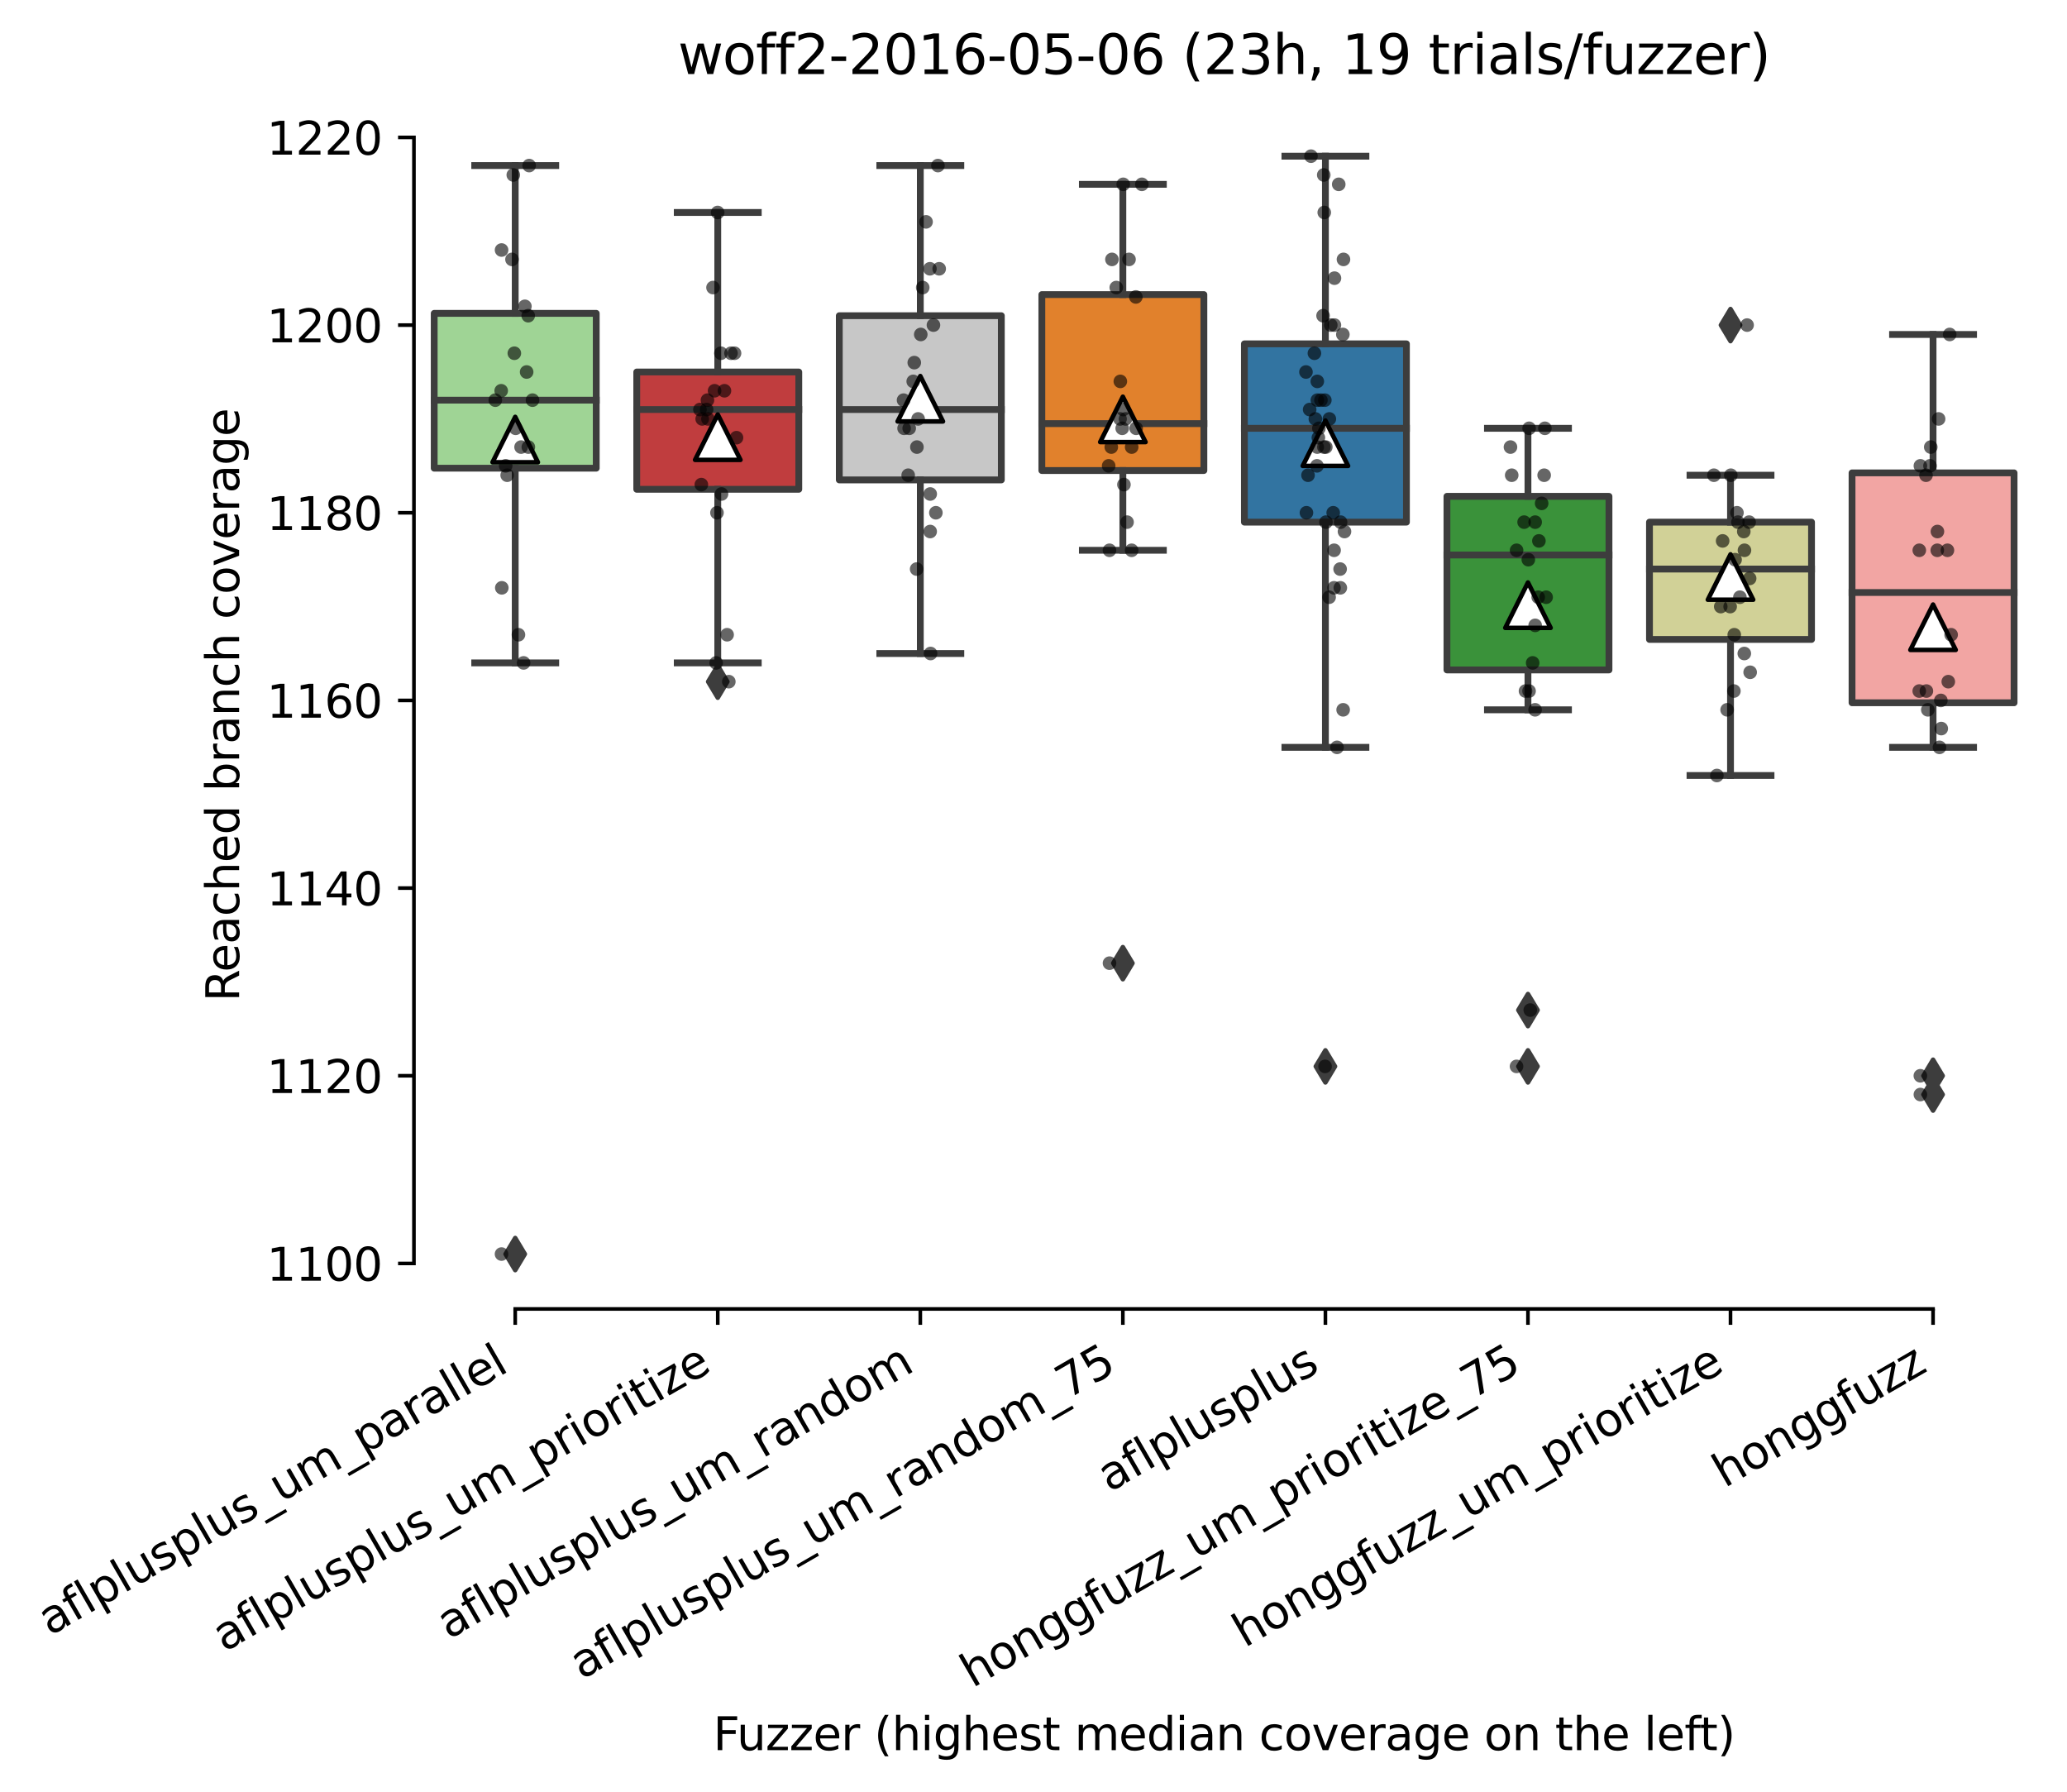 <?xml version="1.0" encoding="utf-8" standalone="no"?>
<!DOCTYPE svg PUBLIC "-//W3C//DTD SVG 1.1//EN"
  "http://www.w3.org/Graphics/SVG/1.1/DTD/svg11.dtd">
<svg xmlns:xlink="http://www.w3.org/1999/xlink" width="455.55pt" height="394.927pt" viewBox="0 0 455.55 394.927" xmlns="http://www.w3.org/2000/svg" version="1.1">
 <defs>
  <style type="text/css">*{stroke-linejoin: round; stroke-linecap: butt}</style>
 </defs>
 <g id="figure_1">
  <g id="patch_1">
   <path d="M 0 394.927 
L 455.55 394.927 
L 455.55 0 
L 0 0 
z
" style="fill: #ffffff"/>
  </g>
  <g id="axes_1">
   <g id="patch_2">
    <path d="M 91.23 288.43 
L 448.35 288.43 
L 448.35 22.318 
L 91.23 22.318 
z
" style="fill: #ffffff"/>
   </g>
   <g id="patch_3">
    <path d="M 95.694 103.165 
L 131.406 103.165 
L 131.406 69.048 
L 95.694 69.048 
L 95.694 103.165 
z
" clip-path="url(#p78d4126f1d)" style="fill: #9fd495; stroke: #3d3d3d; stroke-width: 1.5; stroke-linejoin: miter"/>
   </g>
   <g id="patch_4">
    <path d="M 140.334 107.817 
L 176.046 107.817 
L 176.046 81.971 
L 140.334 81.971 
L 140.334 107.817 
z
" clip-path="url(#p78d4126f1d)" style="fill: #c03d3e; stroke: #3d3d3d; stroke-width: 1.5; stroke-linejoin: miter"/>
   </g>
   <g id="patch_5">
    <path d="M 184.974 105.75 
L 220.686 105.75 
L 220.686 69.565 
L 184.974 69.565 
L 184.974 105.75 
z
" clip-path="url(#p78d4126f1d)" style="fill: #c7c7c7; stroke: #3d3d3d; stroke-width: 1.5; stroke-linejoin: miter"/>
   </g>
   <g id="patch_6">
    <path d="M 229.614 103.682 
L 265.326 103.682 
L 265.326 64.913 
L 229.614 64.913 
L 229.614 103.682 
z
" clip-path="url(#p78d4126f1d)" style="fill: #e1812c; stroke: #3d3d3d; stroke-width: 1.5; stroke-linejoin: miter"/>
   </g>
   <g id="patch_7">
    <path d="M 274.254 115.054 
L 309.966 115.054 
L 309.966 75.768 
L 274.254 75.768 
L 274.254 115.054 
z
" clip-path="url(#p78d4126f1d)" style="fill: #3274a1; stroke: #3d3d3d; stroke-width: 1.5; stroke-linejoin: miter"/>
   </g>
   <g id="patch_8">
    <path d="M 318.894 147.62 
L 354.606 147.62 
L 354.606 109.368 
L 318.894 109.368 
L 318.894 147.62 
z
" clip-path="url(#p78d4126f1d)" style="fill: #3a923a; stroke: #3d3d3d; stroke-width: 1.5; stroke-linejoin: miter"/>
   </g>
   <g id="patch_9">
    <path d="M 363.534 140.9 
L 399.246 140.9 
L 399.246 115.054 
L 363.534 115.054 
L 363.534 140.9 
z
" clip-path="url(#p78d4126f1d)" style="fill: #d1d197; stroke: #3d3d3d; stroke-width: 1.5; stroke-linejoin: miter"/>
   </g>
   <g id="patch_10">
    <path d="M 408.174 154.857 
L 443.886 154.857 
L 443.886 104.199 
L 408.174 104.199 
L 408.174 154.857 
z
" clip-path="url(#p78d4126f1d)" style="fill: #f2a5a3; stroke: #3d3d3d; stroke-width: 1.5; stroke-linejoin: miter"/>
   </g>
   <g id="matplotlib.axis_1">
    <g id="xtick_1">
     <g id="line2d_1">
      <defs>
       <path id="m0fd2ecdb59" d="M 0 0 
L 0 3.5 
" style="stroke: #000000; stroke-width: 0.8"/>
      </defs>
      <g>
       <use xlink:href="#m0fd2ecdb59" x="113.55" y="288.43" style="stroke: #000000; stroke-width: 0.8"/>
      </g>
     </g>
     <g id="text_1">
      <!-- aflplusplus_um_parallel -->
      <g transform="translate(10.999 360.538)rotate(-30)scale(0.1 -0.1)">
       <defs>
        <path id="DejaVuSans-61" d="M 2194 1759 
Q 1497 1759 1228 1600 
Q 959 1441 959 1056 
Q 959 750 1161 570 
Q 1363 391 1709 391 
Q 2188 391 2477 730 
Q 2766 1069 2766 1631 
L 2766 1759 
L 2194 1759 
z
M 3341 1997 
L 3341 0 
L 2766 0 
L 2766 531 
Q 2569 213 2275 61 
Q 1981 -91 1556 -91 
Q 1019 -91 701 211 
Q 384 513 384 1019 
Q 384 1609 779 1909 
Q 1175 2209 1959 2209 
L 2766 2209 
L 2766 2266 
Q 2766 2663 2505 2880 
Q 2244 3097 1772 3097 
Q 1472 3097 1187 3025 
Q 903 2953 641 2809 
L 641 3341 
Q 956 3463 1253 3523 
Q 1550 3584 1831 3584 
Q 2591 3584 2966 3190 
Q 3341 2797 3341 1997 
z
" transform="scale(0.016)"/>
        <path id="DejaVuSans-66" d="M 2375 4863 
L 2375 4384 
L 1825 4384 
Q 1516 4384 1395 4259 
Q 1275 4134 1275 3809 
L 1275 3500 
L 2222 3500 
L 2222 3053 
L 1275 3053 
L 1275 0 
L 697 0 
L 697 3053 
L 147 3053 
L 147 3500 
L 697 3500 
L 697 3744 
Q 697 4328 969 4595 
Q 1241 4863 1831 4863 
L 2375 4863 
z
" transform="scale(0.016)"/>
        <path id="DejaVuSans-6c" d="M 603 4863 
L 1178 4863 
L 1178 0 
L 603 0 
L 603 4863 
z
" transform="scale(0.016)"/>
        <path id="DejaVuSans-70" d="M 1159 525 
L 1159 -1331 
L 581 -1331 
L 581 3500 
L 1159 3500 
L 1159 2969 
Q 1341 3281 1617 3432 
Q 1894 3584 2278 3584 
Q 2916 3584 3314 3078 
Q 3713 2572 3713 1747 
Q 3713 922 3314 415 
Q 2916 -91 2278 -91 
Q 1894 -91 1617 61 
Q 1341 213 1159 525 
z
M 3116 1747 
Q 3116 2381 2855 2742 
Q 2594 3103 2138 3103 
Q 1681 3103 1420 2742 
Q 1159 2381 1159 1747 
Q 1159 1113 1420 752 
Q 1681 391 2138 391 
Q 2594 391 2855 752 
Q 3116 1113 3116 1747 
z
" transform="scale(0.016)"/>
        <path id="DejaVuSans-75" d="M 544 1381 
L 544 3500 
L 1119 3500 
L 1119 1403 
Q 1119 906 1312 657 
Q 1506 409 1894 409 
Q 2359 409 2629 706 
Q 2900 1003 2900 1516 
L 2900 3500 
L 3475 3500 
L 3475 0 
L 2900 0 
L 2900 538 
Q 2691 219 2414 64 
Q 2138 -91 1772 -91 
Q 1169 -91 856 284 
Q 544 659 544 1381 
z
M 1991 3584 
L 1991 3584 
z
" transform="scale(0.016)"/>
        <path id="DejaVuSans-73" d="M 2834 3397 
L 2834 2853 
Q 2591 2978 2328 3040 
Q 2066 3103 1784 3103 
Q 1356 3103 1142 2972 
Q 928 2841 928 2578 
Q 928 2378 1081 2264 
Q 1234 2150 1697 2047 
L 1894 2003 
Q 2506 1872 2764 1633 
Q 3022 1394 3022 966 
Q 3022 478 2636 193 
Q 2250 -91 1575 -91 
Q 1294 -91 989 -36 
Q 684 19 347 128 
L 347 722 
Q 666 556 975 473 
Q 1284 391 1588 391 
Q 1994 391 2212 530 
Q 2431 669 2431 922 
Q 2431 1156 2273 1281 
Q 2116 1406 1581 1522 
L 1381 1569 
Q 847 1681 609 1914 
Q 372 2147 372 2553 
Q 372 3047 722 3315 
Q 1072 3584 1716 3584 
Q 2034 3584 2315 3537 
Q 2597 3491 2834 3397 
z
" transform="scale(0.016)"/>
        <path id="DejaVuSans-5f" d="M 3263 -1063 
L 3263 -1509 
L -63 -1509 
L -63 -1063 
L 3263 -1063 
z
" transform="scale(0.016)"/>
        <path id="DejaVuSans-6d" d="M 3328 2828 
Q 3544 3216 3844 3400 
Q 4144 3584 4550 3584 
Q 5097 3584 5394 3201 
Q 5691 2819 5691 2113 
L 5691 0 
L 5113 0 
L 5113 2094 
Q 5113 2597 4934 2840 
Q 4756 3084 4391 3084 
Q 3944 3084 3684 2787 
Q 3425 2491 3425 1978 
L 3425 0 
L 2847 0 
L 2847 2094 
Q 2847 2600 2669 2842 
Q 2491 3084 2119 3084 
Q 1678 3084 1418 2786 
Q 1159 2488 1159 1978 
L 1159 0 
L 581 0 
L 581 3500 
L 1159 3500 
L 1159 2956 
Q 1356 3278 1631 3431 
Q 1906 3584 2284 3584 
Q 2666 3584 2933 3390 
Q 3200 3197 3328 2828 
z
" transform="scale(0.016)"/>
        <path id="DejaVuSans-72" d="M 2631 2963 
Q 2534 3019 2420 3045 
Q 2306 3072 2169 3072 
Q 1681 3072 1420 2755 
Q 1159 2438 1159 1844 
L 1159 0 
L 581 0 
L 581 3500 
L 1159 3500 
L 1159 2956 
Q 1341 3275 1631 3429 
Q 1922 3584 2338 3584 
Q 2397 3584 2469 3576 
Q 2541 3569 2628 3553 
L 2631 2963 
z
" transform="scale(0.016)"/>
        <path id="DejaVuSans-65" d="M 3597 1894 
L 3597 1613 
L 953 1613 
Q 991 1019 1311 708 
Q 1631 397 2203 397 
Q 2534 397 2845 478 
Q 3156 559 3463 722 
L 3463 178 
Q 3153 47 2828 -22 
Q 2503 -91 2169 -91 
Q 1331 -91 842 396 
Q 353 884 353 1716 
Q 353 2575 817 3079 
Q 1281 3584 2069 3584 
Q 2775 3584 3186 3129 
Q 3597 2675 3597 1894 
z
M 3022 2063 
Q 3016 2534 2758 2815 
Q 2500 3097 2075 3097 
Q 1594 3097 1305 2825 
Q 1016 2553 972 2059 
L 3022 2063 
z
" transform="scale(0.016)"/>
       </defs>
       <use xlink:href="#DejaVuSans-61"/>
       <use xlink:href="#DejaVuSans-66" x="61.279"/>
       <use xlink:href="#DejaVuSans-6c" x="96.484"/>
       <use xlink:href="#DejaVuSans-70" x="124.268"/>
       <use xlink:href="#DejaVuSans-6c" x="187.744"/>
       <use xlink:href="#DejaVuSans-75" x="215.527"/>
       <use xlink:href="#DejaVuSans-73" x="278.906"/>
       <use xlink:href="#DejaVuSans-70" x="331.006"/>
       <use xlink:href="#DejaVuSans-6c" x="394.482"/>
       <use xlink:href="#DejaVuSans-75" x="422.266"/>
       <use xlink:href="#DejaVuSans-73" x="485.645"/>
       <use xlink:href="#DejaVuSans-5f" x="537.744"/>
       <use xlink:href="#DejaVuSans-75" x="587.744"/>
       <use xlink:href="#DejaVuSans-6d" x="651.123"/>
       <use xlink:href="#DejaVuSans-5f" x="748.535"/>
       <use xlink:href="#DejaVuSans-70" x="798.535"/>
       <use xlink:href="#DejaVuSans-61" x="862.012"/>
       <use xlink:href="#DejaVuSans-72" x="923.291"/>
       <use xlink:href="#DejaVuSans-61" x="964.404"/>
       <use xlink:href="#DejaVuSans-6c" x="1025.684"/>
       <use xlink:href="#DejaVuSans-6c" x="1053.467"/>
       <use xlink:href="#DejaVuSans-65" x="1081.25"/>
       <use xlink:href="#DejaVuSans-6c" x="1142.773"/>
      </g>
     </g>
    </g>
    <g id="xtick_2">
     <g id="line2d_2">
      <g>
       <use xlink:href="#m0fd2ecdb59" x="158.19" y="288.43" style="stroke: #000000; stroke-width: 0.8"/>
      </g>
     </g>
     <g id="text_2">
      <!-- aflplusplus_um_prioritize -->
      <g transform="translate(49.454 364.109)rotate(-30)scale(0.1 -0.1)">
       <defs>
        <path id="DejaVuSans-69" d="M 603 3500 
L 1178 3500 
L 1178 0 
L 603 0 
L 603 3500 
z
M 603 4863 
L 1178 4863 
L 1178 4134 
L 603 4134 
L 603 4863 
z
" transform="scale(0.016)"/>
        <path id="DejaVuSans-6f" d="M 1959 3097 
Q 1497 3097 1228 2736 
Q 959 2375 959 1747 
Q 959 1119 1226 758 
Q 1494 397 1959 397 
Q 2419 397 2687 759 
Q 2956 1122 2956 1747 
Q 2956 2369 2687 2733 
Q 2419 3097 1959 3097 
z
M 1959 3584 
Q 2709 3584 3137 3096 
Q 3566 2609 3566 1747 
Q 3566 888 3137 398 
Q 2709 -91 1959 -91 
Q 1206 -91 779 398 
Q 353 888 353 1747 
Q 353 2609 779 3096 
Q 1206 3584 1959 3584 
z
" transform="scale(0.016)"/>
        <path id="DejaVuSans-74" d="M 1172 4494 
L 1172 3500 
L 2356 3500 
L 2356 3053 
L 1172 3053 
L 1172 1153 
Q 1172 725 1289 603 
Q 1406 481 1766 481 
L 2356 481 
L 2356 0 
L 1766 0 
Q 1100 0 847 248 
Q 594 497 594 1153 
L 594 3053 
L 172 3053 
L 172 3500 
L 594 3500 
L 594 4494 
L 1172 4494 
z
" transform="scale(0.016)"/>
        <path id="DejaVuSans-7a" d="M 353 3500 
L 3084 3500 
L 3084 2975 
L 922 459 
L 3084 459 
L 3084 0 
L 275 0 
L 275 525 
L 2438 3041 
L 353 3041 
L 353 3500 
z
" transform="scale(0.016)"/>
       </defs>
       <use xlink:href="#DejaVuSans-61"/>
       <use xlink:href="#DejaVuSans-66" x="61.279"/>
       <use xlink:href="#DejaVuSans-6c" x="96.484"/>
       <use xlink:href="#DejaVuSans-70" x="124.268"/>
       <use xlink:href="#DejaVuSans-6c" x="187.744"/>
       <use xlink:href="#DejaVuSans-75" x="215.527"/>
       <use xlink:href="#DejaVuSans-73" x="278.906"/>
       <use xlink:href="#DejaVuSans-70" x="331.006"/>
       <use xlink:href="#DejaVuSans-6c" x="394.482"/>
       <use xlink:href="#DejaVuSans-75" x="422.266"/>
       <use xlink:href="#DejaVuSans-73" x="485.645"/>
       <use xlink:href="#DejaVuSans-5f" x="537.744"/>
       <use xlink:href="#DejaVuSans-75" x="587.744"/>
       <use xlink:href="#DejaVuSans-6d" x="651.123"/>
       <use xlink:href="#DejaVuSans-5f" x="748.535"/>
       <use xlink:href="#DejaVuSans-70" x="798.535"/>
       <use xlink:href="#DejaVuSans-72" x="862.012"/>
       <use xlink:href="#DejaVuSans-69" x="903.125"/>
       <use xlink:href="#DejaVuSans-6f" x="930.908"/>
       <use xlink:href="#DejaVuSans-72" x="992.09"/>
       <use xlink:href="#DejaVuSans-69" x="1033.203"/>
       <use xlink:href="#DejaVuSans-74" x="1060.986"/>
       <use xlink:href="#DejaVuSans-69" x="1100.195"/>
       <use xlink:href="#DejaVuSans-7a" x="1127.979"/>
       <use xlink:href="#DejaVuSans-65" x="1180.469"/>
      </g>
     </g>
    </g>
    <g id="xtick_3">
     <g id="line2d_3">
      <g>
       <use xlink:href="#m0fd2ecdb59" x="202.83" y="288.43" style="stroke: #000000; stroke-width: 0.8"/>
      </g>
     </g>
     <g id="text_3">
      <!-- aflplusplus_um_random -->
      <g transform="translate(98.91 361.329)rotate(-30)scale(0.1 -0.1)">
       <defs>
        <path id="DejaVuSans-6e" d="M 3513 2113 
L 3513 0 
L 2938 0 
L 2938 2094 
Q 2938 2591 2744 2837 
Q 2550 3084 2163 3084 
Q 1697 3084 1428 2787 
Q 1159 2491 1159 1978 
L 1159 0 
L 581 0 
L 581 3500 
L 1159 3500 
L 1159 2956 
Q 1366 3272 1645 3428 
Q 1925 3584 2291 3584 
Q 2894 3584 3203 3211 
Q 3513 2838 3513 2113 
z
" transform="scale(0.016)"/>
        <path id="DejaVuSans-64" d="M 2906 2969 
L 2906 4863 
L 3481 4863 
L 3481 0 
L 2906 0 
L 2906 525 
Q 2725 213 2448 61 
Q 2172 -91 1784 -91 
Q 1150 -91 751 415 
Q 353 922 353 1747 
Q 353 2572 751 3078 
Q 1150 3584 1784 3584 
Q 2172 3584 2448 3432 
Q 2725 3281 2906 2969 
z
M 947 1747 
Q 947 1113 1208 752 
Q 1469 391 1925 391 
Q 2381 391 2643 752 
Q 2906 1113 2906 1747 
Q 2906 2381 2643 2742 
Q 2381 3103 1925 3103 
Q 1469 3103 1208 2742 
Q 947 2381 947 1747 
z
" transform="scale(0.016)"/>
       </defs>
       <use xlink:href="#DejaVuSans-61"/>
       <use xlink:href="#DejaVuSans-66" x="61.279"/>
       <use xlink:href="#DejaVuSans-6c" x="96.484"/>
       <use xlink:href="#DejaVuSans-70" x="124.268"/>
       <use xlink:href="#DejaVuSans-6c" x="187.744"/>
       <use xlink:href="#DejaVuSans-75" x="215.527"/>
       <use xlink:href="#DejaVuSans-73" x="278.906"/>
       <use xlink:href="#DejaVuSans-70" x="331.006"/>
       <use xlink:href="#DejaVuSans-6c" x="394.482"/>
       <use xlink:href="#DejaVuSans-75" x="422.266"/>
       <use xlink:href="#DejaVuSans-73" x="485.645"/>
       <use xlink:href="#DejaVuSans-5f" x="537.744"/>
       <use xlink:href="#DejaVuSans-75" x="587.744"/>
       <use xlink:href="#DejaVuSans-6d" x="651.123"/>
       <use xlink:href="#DejaVuSans-5f" x="748.535"/>
       <use xlink:href="#DejaVuSans-72" x="798.535"/>
       <use xlink:href="#DejaVuSans-61" x="839.648"/>
       <use xlink:href="#DejaVuSans-6e" x="900.928"/>
       <use xlink:href="#DejaVuSans-64" x="964.307"/>
       <use xlink:href="#DejaVuSans-6f" x="1027.783"/>
       <use xlink:href="#DejaVuSans-6d" x="1088.965"/>
      </g>
     </g>
    </g>
    <g id="xtick_4">
     <g id="line2d_4">
      <g>
       <use xlink:href="#m0fd2ecdb59" x="247.47" y="288.43" style="stroke: #000000; stroke-width: 0.8"/>
      </g>
     </g>
     <g id="text_4">
      <!-- aflplusplus_um_random_75 -->
      <g transform="translate(128.2 370.191)rotate(-30)scale(0.1 -0.1)">
       <defs>
        <path id="DejaVuSans-37" d="M 525 4666 
L 3525 4666 
L 3525 4397 
L 1831 0 
L 1172 0 
L 2766 4134 
L 525 4134 
L 525 4666 
z
" transform="scale(0.016)"/>
        <path id="DejaVuSans-35" d="M 691 4666 
L 3169 4666 
L 3169 4134 
L 1269 4134 
L 1269 2991 
Q 1406 3038 1543 3061 
Q 1681 3084 1819 3084 
Q 2600 3084 3056 2656 
Q 3513 2228 3513 1497 
Q 3513 744 3044 326 
Q 2575 -91 1722 -91 
Q 1428 -91 1123 -41 
Q 819 9 494 109 
L 494 744 
Q 775 591 1075 516 
Q 1375 441 1709 441 
Q 2250 441 2565 725 
Q 2881 1009 2881 1497 
Q 2881 1984 2565 2268 
Q 2250 2553 1709 2553 
Q 1456 2553 1204 2497 
Q 953 2441 691 2322 
L 691 4666 
z
" transform="scale(0.016)"/>
       </defs>
       <use xlink:href="#DejaVuSans-61"/>
       <use xlink:href="#DejaVuSans-66" x="61.279"/>
       <use xlink:href="#DejaVuSans-6c" x="96.484"/>
       <use xlink:href="#DejaVuSans-70" x="124.268"/>
       <use xlink:href="#DejaVuSans-6c" x="187.744"/>
       <use xlink:href="#DejaVuSans-75" x="215.527"/>
       <use xlink:href="#DejaVuSans-73" x="278.906"/>
       <use xlink:href="#DejaVuSans-70" x="331.006"/>
       <use xlink:href="#DejaVuSans-6c" x="394.482"/>
       <use xlink:href="#DejaVuSans-75" x="422.266"/>
       <use xlink:href="#DejaVuSans-73" x="485.645"/>
       <use xlink:href="#DejaVuSans-5f" x="537.744"/>
       <use xlink:href="#DejaVuSans-75" x="587.744"/>
       <use xlink:href="#DejaVuSans-6d" x="651.123"/>
       <use xlink:href="#DejaVuSans-5f" x="748.535"/>
       <use xlink:href="#DejaVuSans-72" x="798.535"/>
       <use xlink:href="#DejaVuSans-61" x="839.648"/>
       <use xlink:href="#DejaVuSans-6e" x="900.928"/>
       <use xlink:href="#DejaVuSans-64" x="964.307"/>
       <use xlink:href="#DejaVuSans-6f" x="1027.783"/>
       <use xlink:href="#DejaVuSans-6d" x="1088.965"/>
       <use xlink:href="#DejaVuSans-5f" x="1186.377"/>
       <use xlink:href="#DejaVuSans-37" x="1236.377"/>
       <use xlink:href="#DejaVuSans-35" x="1300"/>
      </g>
     </g>
    </g>
    <g id="xtick_5">
     <g id="line2d_5">
      <g>
       <use xlink:href="#m0fd2ecdb59" x="292.11" y="288.43" style="stroke: #000000; stroke-width: 0.8"/>
      </g>
     </g>
     <g id="text_5">
      <!-- aflplusplus -->
      <g transform="translate(244.501 328.897)rotate(-30)scale(0.1 -0.1)">
       <use xlink:href="#DejaVuSans-61"/>
       <use xlink:href="#DejaVuSans-66" x="61.279"/>
       <use xlink:href="#DejaVuSans-6c" x="96.484"/>
       <use xlink:href="#DejaVuSans-70" x="124.268"/>
       <use xlink:href="#DejaVuSans-6c" x="187.744"/>
       <use xlink:href="#DejaVuSans-75" x="215.527"/>
       <use xlink:href="#DejaVuSans-73" x="278.906"/>
       <use xlink:href="#DejaVuSans-70" x="331.006"/>
       <use xlink:href="#DejaVuSans-6c" x="394.482"/>
       <use xlink:href="#DejaVuSans-75" x="422.266"/>
       <use xlink:href="#DejaVuSans-73" x="485.645"/>
      </g>
     </g>
    </g>
    <g id="xtick_6">
     <g id="line2d_6">
      <g>
       <use xlink:href="#m0fd2ecdb59" x="336.75" y="288.43" style="stroke: #000000; stroke-width: 0.8"/>
      </g>
     </g>
     <g id="text_6">
      <!-- honggfuzz_um_prioritize_75 -->
      <g transform="translate(214.333 372.007)rotate(-30)scale(0.1 -0.1)">
       <defs>
        <path id="DejaVuSans-68" d="M 3513 2113 
L 3513 0 
L 2938 0 
L 2938 2094 
Q 2938 2591 2744 2837 
Q 2550 3084 2163 3084 
Q 1697 3084 1428 2787 
Q 1159 2491 1159 1978 
L 1159 0 
L 581 0 
L 581 4863 
L 1159 4863 
L 1159 2956 
Q 1366 3272 1645 3428 
Q 1925 3584 2291 3584 
Q 2894 3584 3203 3211 
Q 3513 2838 3513 2113 
z
" transform="scale(0.016)"/>
        <path id="DejaVuSans-67" d="M 2906 1791 
Q 2906 2416 2648 2759 
Q 2391 3103 1925 3103 
Q 1463 3103 1205 2759 
Q 947 2416 947 1791 
Q 947 1169 1205 825 
Q 1463 481 1925 481 
Q 2391 481 2648 825 
Q 2906 1169 2906 1791 
z
M 3481 434 
Q 3481 -459 3084 -895 
Q 2688 -1331 1869 -1331 
Q 1566 -1331 1297 -1286 
Q 1028 -1241 775 -1147 
L 775 -588 
Q 1028 -725 1275 -790 
Q 1522 -856 1778 -856 
Q 2344 -856 2625 -561 
Q 2906 -266 2906 331 
L 2906 616 
Q 2728 306 2450 153 
Q 2172 0 1784 0 
Q 1141 0 747 490 
Q 353 981 353 1791 
Q 353 2603 747 3093 
Q 1141 3584 1784 3584 
Q 2172 3584 2450 3431 
Q 2728 3278 2906 2969 
L 2906 3500 
L 3481 3500 
L 3481 434 
z
" transform="scale(0.016)"/>
       </defs>
       <use xlink:href="#DejaVuSans-68"/>
       <use xlink:href="#DejaVuSans-6f" x="63.379"/>
       <use xlink:href="#DejaVuSans-6e" x="124.561"/>
       <use xlink:href="#DejaVuSans-67" x="187.939"/>
       <use xlink:href="#DejaVuSans-67" x="251.416"/>
       <use xlink:href="#DejaVuSans-66" x="314.893"/>
       <use xlink:href="#DejaVuSans-75" x="350.098"/>
       <use xlink:href="#DejaVuSans-7a" x="413.477"/>
       <use xlink:href="#DejaVuSans-7a" x="465.967"/>
       <use xlink:href="#DejaVuSans-5f" x="518.457"/>
       <use xlink:href="#DejaVuSans-75" x="568.457"/>
       <use xlink:href="#DejaVuSans-6d" x="631.836"/>
       <use xlink:href="#DejaVuSans-5f" x="729.248"/>
       <use xlink:href="#DejaVuSans-70" x="779.248"/>
       <use xlink:href="#DejaVuSans-72" x="842.725"/>
       <use xlink:href="#DejaVuSans-69" x="883.838"/>
       <use xlink:href="#DejaVuSans-6f" x="911.621"/>
       <use xlink:href="#DejaVuSans-72" x="972.803"/>
       <use xlink:href="#DejaVuSans-69" x="1013.916"/>
       <use xlink:href="#DejaVuSans-74" x="1041.699"/>
       <use xlink:href="#DejaVuSans-69" x="1080.908"/>
       <use xlink:href="#DejaVuSans-7a" x="1108.691"/>
       <use xlink:href="#DejaVuSans-65" x="1161.182"/>
       <use xlink:href="#DejaVuSans-5f" x="1222.705"/>
       <use xlink:href="#DejaVuSans-37" x="1272.705"/>
       <use xlink:href="#DejaVuSans-35" x="1336.328"/>
      </g>
     </g>
    </g>
    <g id="xtick_7">
     <g id="line2d_7">
      <g>
       <use xlink:href="#m0fd2ecdb59" x="381.39" y="288.43" style="stroke: #000000; stroke-width: 0.8"/>
      </g>
     </g>
     <g id="text_7">
      <!-- honggfuzz_um_prioritize -->
      <g transform="translate(274.324 363.145)rotate(-30)scale(0.1 -0.1)">
       <use xlink:href="#DejaVuSans-68"/>
       <use xlink:href="#DejaVuSans-6f" x="63.379"/>
       <use xlink:href="#DejaVuSans-6e" x="124.561"/>
       <use xlink:href="#DejaVuSans-67" x="187.939"/>
       <use xlink:href="#DejaVuSans-67" x="251.416"/>
       <use xlink:href="#DejaVuSans-66" x="314.893"/>
       <use xlink:href="#DejaVuSans-75" x="350.098"/>
       <use xlink:href="#DejaVuSans-7a" x="413.477"/>
       <use xlink:href="#DejaVuSans-7a" x="465.967"/>
       <use xlink:href="#DejaVuSans-5f" x="518.457"/>
       <use xlink:href="#DejaVuSans-75" x="568.457"/>
       <use xlink:href="#DejaVuSans-6d" x="631.836"/>
       <use xlink:href="#DejaVuSans-5f" x="729.248"/>
       <use xlink:href="#DejaVuSans-70" x="779.248"/>
       <use xlink:href="#DejaVuSans-72" x="842.725"/>
       <use xlink:href="#DejaVuSans-69" x="883.838"/>
       <use xlink:href="#DejaVuSans-6f" x="911.621"/>
       <use xlink:href="#DejaVuSans-72" x="972.803"/>
       <use xlink:href="#DejaVuSans-69" x="1013.916"/>
       <use xlink:href="#DejaVuSans-74" x="1041.699"/>
       <use xlink:href="#DejaVuSans-69" x="1080.908"/>
       <use xlink:href="#DejaVuSans-7a" x="1108.691"/>
       <use xlink:href="#DejaVuSans-65" x="1161.182"/>
      </g>
     </g>
    </g>
    <g id="xtick_8">
     <g id="line2d_8">
      <g>
       <use xlink:href="#m0fd2ecdb59" x="426.03" y="288.43" style="stroke: #000000; stroke-width: 0.8"/>
      </g>
     </g>
     <g id="text_8">
      <!-- honggfuzz -->
      <g transform="translate(380.091 327.933)rotate(-30)scale(0.1 -0.1)">
       <use xlink:href="#DejaVuSans-68"/>
       <use xlink:href="#DejaVuSans-6f" x="63.379"/>
       <use xlink:href="#DejaVuSans-6e" x="124.561"/>
       <use xlink:href="#DejaVuSans-67" x="187.939"/>
       <use xlink:href="#DejaVuSans-67" x="251.416"/>
       <use xlink:href="#DejaVuSans-66" x="314.893"/>
       <use xlink:href="#DejaVuSans-75" x="350.098"/>
       <use xlink:href="#DejaVuSans-7a" x="413.477"/>
       <use xlink:href="#DejaVuSans-7a" x="465.967"/>
      </g>
     </g>
    </g>
    <g id="text_9">
     <!-- Fuzzer (highest median coverage on the left) -->
     <g transform="translate(157.172 385.648)scale(0.1 -0.1)">
      <defs>
       <path id="DejaVuSans-46" d="M 628 4666 
L 3309 4666 
L 3309 4134 
L 1259 4134 
L 1259 2759 
L 3109 2759 
L 3109 2228 
L 1259 2228 
L 1259 0 
L 628 0 
L 628 4666 
z
" transform="scale(0.016)"/>
       <path id="DejaVuSans-20" transform="scale(0.016)"/>
       <path id="DejaVuSans-28" d="M 1984 4856 
Q 1566 4138 1362 3434 
Q 1159 2731 1159 2009 
Q 1159 1288 1364 580 
Q 1569 -128 1984 -844 
L 1484 -844 
Q 1016 -109 783 600 
Q 550 1309 550 2009 
Q 550 2706 781 3412 
Q 1013 4119 1484 4856 
L 1984 4856 
z
" transform="scale(0.016)"/>
       <path id="DejaVuSans-63" d="M 3122 3366 
L 3122 2828 
Q 2878 2963 2633 3030 
Q 2388 3097 2138 3097 
Q 1578 3097 1268 2742 
Q 959 2388 959 1747 
Q 959 1106 1268 751 
Q 1578 397 2138 397 
Q 2388 397 2633 464 
Q 2878 531 3122 666 
L 3122 134 
Q 2881 22 2623 -34 
Q 2366 -91 2075 -91 
Q 1284 -91 818 406 
Q 353 903 353 1747 
Q 353 2603 823 3093 
Q 1294 3584 2113 3584 
Q 2378 3584 2631 3529 
Q 2884 3475 3122 3366 
z
" transform="scale(0.016)"/>
       <path id="DejaVuSans-76" d="M 191 3500 
L 800 3500 
L 1894 563 
L 2988 3500 
L 3597 3500 
L 2284 0 
L 1503 0 
L 191 3500 
z
" transform="scale(0.016)"/>
       <path id="DejaVuSans-29" d="M 513 4856 
L 1013 4856 
Q 1481 4119 1714 3412 
Q 1947 2706 1947 2009 
Q 1947 1309 1714 600 
Q 1481 -109 1013 -844 
L 513 -844 
Q 928 -128 1133 580 
Q 1338 1288 1338 2009 
Q 1338 2731 1133 3434 
Q 928 4138 513 4856 
z
" transform="scale(0.016)"/>
      </defs>
      <use xlink:href="#DejaVuSans-46"/>
      <use xlink:href="#DejaVuSans-75" x="52.02"/>
      <use xlink:href="#DejaVuSans-7a" x="115.398"/>
      <use xlink:href="#DejaVuSans-7a" x="167.889"/>
      <use xlink:href="#DejaVuSans-65" x="220.379"/>
      <use xlink:href="#DejaVuSans-72" x="281.902"/>
      <use xlink:href="#DejaVuSans-20" x="323.016"/>
      <use xlink:href="#DejaVuSans-28" x="354.803"/>
      <use xlink:href="#DejaVuSans-68" x="393.816"/>
      <use xlink:href="#DejaVuSans-69" x="457.195"/>
      <use xlink:href="#DejaVuSans-67" x="484.979"/>
      <use xlink:href="#DejaVuSans-68" x="548.455"/>
      <use xlink:href="#DejaVuSans-65" x="611.834"/>
      <use xlink:href="#DejaVuSans-73" x="673.357"/>
      <use xlink:href="#DejaVuSans-74" x="725.457"/>
      <use xlink:href="#DejaVuSans-20" x="764.666"/>
      <use xlink:href="#DejaVuSans-6d" x="796.453"/>
      <use xlink:href="#DejaVuSans-65" x="893.865"/>
      <use xlink:href="#DejaVuSans-64" x="955.389"/>
      <use xlink:href="#DejaVuSans-69" x="1018.865"/>
      <use xlink:href="#DejaVuSans-61" x="1046.648"/>
      <use xlink:href="#DejaVuSans-6e" x="1107.928"/>
      <use xlink:href="#DejaVuSans-20" x="1171.307"/>
      <use xlink:href="#DejaVuSans-63" x="1203.094"/>
      <use xlink:href="#DejaVuSans-6f" x="1258.074"/>
      <use xlink:href="#DejaVuSans-76" x="1319.256"/>
      <use xlink:href="#DejaVuSans-65" x="1378.436"/>
      <use xlink:href="#DejaVuSans-72" x="1439.959"/>
      <use xlink:href="#DejaVuSans-61" x="1481.072"/>
      <use xlink:href="#DejaVuSans-67" x="1542.352"/>
      <use xlink:href="#DejaVuSans-65" x="1605.828"/>
      <use xlink:href="#DejaVuSans-20" x="1667.352"/>
      <use xlink:href="#DejaVuSans-6f" x="1699.139"/>
      <use xlink:href="#DejaVuSans-6e" x="1760.32"/>
      <use xlink:href="#DejaVuSans-20" x="1823.699"/>
      <use xlink:href="#DejaVuSans-74" x="1855.486"/>
      <use xlink:href="#DejaVuSans-68" x="1894.695"/>
      <use xlink:href="#DejaVuSans-65" x="1958.074"/>
      <use xlink:href="#DejaVuSans-20" x="2019.598"/>
      <use xlink:href="#DejaVuSans-6c" x="2051.385"/>
      <use xlink:href="#DejaVuSans-65" x="2079.168"/>
      <use xlink:href="#DejaVuSans-66" x="2140.691"/>
      <use xlink:href="#DejaVuSans-74" x="2174.146"/>
      <use xlink:href="#DejaVuSans-29" x="2213.355"/>
     </g>
    </g>
   </g>
   <g id="matplotlib.axis_2">
    <g id="ytick_1">
     <g id="line2d_9">
      <defs>
       <path id="m65063aa6cf" d="M 0 0 
L -3.5 0 
" style="stroke: #000000; stroke-width: 0.8"/>
      </defs>
      <g>
       <use xlink:href="#m65063aa6cf" x="91.23" y="278.402" style="stroke: #000000; stroke-width: 0.8"/>
      </g>
     </g>
     <g id="text_10">
      <!-- 1100 -->
      <g transform="translate(58.78 282.201)scale(0.1 -0.1)">
       <defs>
        <path id="DejaVuSans-31" d="M 794 531 
L 1825 531 
L 1825 4091 
L 703 3866 
L 703 4441 
L 1819 4666 
L 2450 4666 
L 2450 531 
L 3481 531 
L 3481 0 
L 794 0 
L 794 531 
z
" transform="scale(0.016)"/>
        <path id="DejaVuSans-30" d="M 2034 4250 
Q 1547 4250 1301 3770 
Q 1056 3291 1056 2328 
Q 1056 1369 1301 889 
Q 1547 409 2034 409 
Q 2525 409 2770 889 
Q 3016 1369 3016 2328 
Q 3016 3291 2770 3770 
Q 2525 4250 2034 4250 
z
M 2034 4750 
Q 2819 4750 3233 4129 
Q 3647 3509 3647 2328 
Q 3647 1150 3233 529 
Q 2819 -91 2034 -91 
Q 1250 -91 836 529 
Q 422 1150 422 2328 
Q 422 3509 836 4129 
Q 1250 4750 2034 4750 
z
" transform="scale(0.016)"/>
       </defs>
       <use xlink:href="#DejaVuSans-31"/>
       <use xlink:href="#DejaVuSans-31" x="63.623"/>
       <use xlink:href="#DejaVuSans-30" x="127.246"/>
       <use xlink:href="#DejaVuSans-30" x="190.869"/>
      </g>
     </g>
    </g>
    <g id="ytick_2">
     <g id="line2d_10">
      <g>
       <use xlink:href="#m65063aa6cf" x="91.23" y="237.048" style="stroke: #000000; stroke-width: 0.8"/>
      </g>
     </g>
     <g id="text_11">
      <!-- 1120 -->
      <g transform="translate(58.78 240.847)scale(0.1 -0.1)">
       <defs>
        <path id="DejaVuSans-32" d="M 1228 531 
L 3431 531 
L 3431 0 
L 469 0 
L 469 531 
Q 828 903 1448 1529 
Q 2069 2156 2228 2338 
Q 2531 2678 2651 2914 
Q 2772 3150 2772 3378 
Q 2772 3750 2511 3984 
Q 2250 4219 1831 4219 
Q 1534 4219 1204 4116 
Q 875 4013 500 3803 
L 500 4441 
Q 881 4594 1212 4672 
Q 1544 4750 1819 4750 
Q 2544 4750 2975 4387 
Q 3406 4025 3406 3419 
Q 3406 3131 3298 2873 
Q 3191 2616 2906 2266 
Q 2828 2175 2409 1742 
Q 1991 1309 1228 531 
z
" transform="scale(0.016)"/>
       </defs>
       <use xlink:href="#DejaVuSans-31"/>
       <use xlink:href="#DejaVuSans-31" x="63.623"/>
       <use xlink:href="#DejaVuSans-32" x="127.246"/>
       <use xlink:href="#DejaVuSans-30" x="190.869"/>
      </g>
     </g>
    </g>
    <g id="ytick_3">
     <g id="line2d_11">
      <g>
       <use xlink:href="#m65063aa6cf" x="91.23" y="195.694" style="stroke: #000000; stroke-width: 0.8"/>
      </g>
     </g>
     <g id="text_12">
      <!-- 1140 -->
      <g transform="translate(58.78 199.493)scale(0.1 -0.1)">
       <defs>
        <path id="DejaVuSans-34" d="M 2419 4116 
L 825 1625 
L 2419 1625 
L 2419 4116 
z
M 2253 4666 
L 3047 4666 
L 3047 1625 
L 3713 1625 
L 3713 1100 
L 3047 1100 
L 3047 0 
L 2419 0 
L 2419 1100 
L 313 1100 
L 313 1709 
L 2253 4666 
z
" transform="scale(0.016)"/>
       </defs>
       <use xlink:href="#DejaVuSans-31"/>
       <use xlink:href="#DejaVuSans-31" x="63.623"/>
       <use xlink:href="#DejaVuSans-34" x="127.246"/>
       <use xlink:href="#DejaVuSans-30" x="190.869"/>
      </g>
     </g>
    </g>
    <g id="ytick_4">
     <g id="line2d_12">
      <g>
       <use xlink:href="#m65063aa6cf" x="91.23" y="154.34" style="stroke: #000000; stroke-width: 0.8"/>
      </g>
     </g>
     <g id="text_13">
      <!-- 1160 -->
      <g transform="translate(58.78 158.139)scale(0.1 -0.1)">
       <defs>
        <path id="DejaVuSans-36" d="M 2113 2584 
Q 1688 2584 1439 2293 
Q 1191 2003 1191 1497 
Q 1191 994 1439 701 
Q 1688 409 2113 409 
Q 2538 409 2786 701 
Q 3034 994 3034 1497 
Q 3034 2003 2786 2293 
Q 2538 2584 2113 2584 
z
M 3366 4563 
L 3366 3988 
Q 3128 4100 2886 4159 
Q 2644 4219 2406 4219 
Q 1781 4219 1451 3797 
Q 1122 3375 1075 2522 
Q 1259 2794 1537 2939 
Q 1816 3084 2150 3084 
Q 2853 3084 3261 2657 
Q 3669 2231 3669 1497 
Q 3669 778 3244 343 
Q 2819 -91 2113 -91 
Q 1303 -91 875 529 
Q 447 1150 447 2328 
Q 447 3434 972 4092 
Q 1497 4750 2381 4750 
Q 2619 4750 2861 4703 
Q 3103 4656 3366 4563 
z
" transform="scale(0.016)"/>
       </defs>
       <use xlink:href="#DejaVuSans-31"/>
       <use xlink:href="#DejaVuSans-31" x="63.623"/>
       <use xlink:href="#DejaVuSans-36" x="127.246"/>
       <use xlink:href="#DejaVuSans-30" x="190.869"/>
      </g>
     </g>
    </g>
    <g id="ytick_5">
     <g id="line2d_13">
      <g>
       <use xlink:href="#m65063aa6cf" x="91.23" y="112.986" style="stroke: #000000; stroke-width: 0.8"/>
      </g>
     </g>
     <g id="text_14">
      <!-- 1180 -->
      <g transform="translate(58.78 116.786)scale(0.1 -0.1)">
       <defs>
        <path id="DejaVuSans-38" d="M 2034 2216 
Q 1584 2216 1326 1975 
Q 1069 1734 1069 1313 
Q 1069 891 1326 650 
Q 1584 409 2034 409 
Q 2484 409 2743 651 
Q 3003 894 3003 1313 
Q 3003 1734 2745 1975 
Q 2488 2216 2034 2216 
z
M 1403 2484 
Q 997 2584 770 2862 
Q 544 3141 544 3541 
Q 544 4100 942 4425 
Q 1341 4750 2034 4750 
Q 2731 4750 3128 4425 
Q 3525 4100 3525 3541 
Q 3525 3141 3298 2862 
Q 3072 2584 2669 2484 
Q 3125 2378 3379 2068 
Q 3634 1759 3634 1313 
Q 3634 634 3220 271 
Q 2806 -91 2034 -91 
Q 1263 -91 848 271 
Q 434 634 434 1313 
Q 434 1759 690 2068 
Q 947 2378 1403 2484 
z
M 1172 3481 
Q 1172 3119 1398 2916 
Q 1625 2713 2034 2713 
Q 2441 2713 2670 2916 
Q 2900 3119 2900 3481 
Q 2900 3844 2670 4047 
Q 2441 4250 2034 4250 
Q 1625 4250 1398 4047 
Q 1172 3844 1172 3481 
z
" transform="scale(0.016)"/>
       </defs>
       <use xlink:href="#DejaVuSans-31"/>
       <use xlink:href="#DejaVuSans-31" x="63.623"/>
       <use xlink:href="#DejaVuSans-38" x="127.246"/>
       <use xlink:href="#DejaVuSans-30" x="190.869"/>
      </g>
     </g>
    </g>
    <g id="ytick_6">
     <g id="line2d_14">
      <g>
       <use xlink:href="#m65063aa6cf" x="91.23" y="71.633" style="stroke: #000000; stroke-width: 0.8"/>
      </g>
     </g>
     <g id="text_15">
      <!-- 1200 -->
      <g transform="translate(58.78 75.432)scale(0.1 -0.1)">
       <use xlink:href="#DejaVuSans-31"/>
       <use xlink:href="#DejaVuSans-32" x="63.623"/>
       <use xlink:href="#DejaVuSans-30" x="127.246"/>
       <use xlink:href="#DejaVuSans-30" x="190.869"/>
      </g>
     </g>
    </g>
    <g id="ytick_7">
     <g id="line2d_15">
      <g>
       <use xlink:href="#m65063aa6cf" x="91.23" y="30.279" style="stroke: #000000; stroke-width: 0.8"/>
      </g>
     </g>
     <g id="text_16">
      <!-- 1220 -->
      <g transform="translate(58.78 34.078)scale(0.1 -0.1)">
       <use xlink:href="#DejaVuSans-31"/>
       <use xlink:href="#DejaVuSans-32" x="63.623"/>
       <use xlink:href="#DejaVuSans-32" x="127.246"/>
       <use xlink:href="#DejaVuSans-30" x="190.869"/>
      </g>
     </g>
    </g>
    <g id="text_17">
     <!-- Reached branch coverage -->
     <g transform="translate(52.701 220.706)rotate(-90)scale(0.1 -0.1)">
      <defs>
       <path id="DejaVuSans-52" d="M 2841 2188 
Q 3044 2119 3236 1894 
Q 3428 1669 3622 1275 
L 4263 0 
L 3584 0 
L 2988 1197 
Q 2756 1666 2539 1819 
Q 2322 1972 1947 1972 
L 1259 1972 
L 1259 0 
L 628 0 
L 628 4666 
L 2053 4666 
Q 2853 4666 3247 4331 
Q 3641 3997 3641 3322 
Q 3641 2881 3436 2590 
Q 3231 2300 2841 2188 
z
M 1259 4147 
L 1259 2491 
L 2053 2491 
Q 2509 2491 2742 2702 
Q 2975 2913 2975 3322 
Q 2975 3731 2742 3939 
Q 2509 4147 2053 4147 
L 1259 4147 
z
" transform="scale(0.016)"/>
       <path id="DejaVuSans-62" d="M 3116 1747 
Q 3116 2381 2855 2742 
Q 2594 3103 2138 3103 
Q 1681 3103 1420 2742 
Q 1159 2381 1159 1747 
Q 1159 1113 1420 752 
Q 1681 391 2138 391 
Q 2594 391 2855 752 
Q 3116 1113 3116 1747 
z
M 1159 2969 
Q 1341 3281 1617 3432 
Q 1894 3584 2278 3584 
Q 2916 3584 3314 3078 
Q 3713 2572 3713 1747 
Q 3713 922 3314 415 
Q 2916 -91 2278 -91 
Q 1894 -91 1617 61 
Q 1341 213 1159 525 
L 1159 0 
L 581 0 
L 581 4863 
L 1159 4863 
L 1159 2969 
z
" transform="scale(0.016)"/>
      </defs>
      <use xlink:href="#DejaVuSans-52"/>
      <use xlink:href="#DejaVuSans-65" x="64.982"/>
      <use xlink:href="#DejaVuSans-61" x="126.506"/>
      <use xlink:href="#DejaVuSans-63" x="187.785"/>
      <use xlink:href="#DejaVuSans-68" x="242.766"/>
      <use xlink:href="#DejaVuSans-65" x="306.145"/>
      <use xlink:href="#DejaVuSans-64" x="367.668"/>
      <use xlink:href="#DejaVuSans-20" x="431.145"/>
      <use xlink:href="#DejaVuSans-62" x="462.932"/>
      <use xlink:href="#DejaVuSans-72" x="526.408"/>
      <use xlink:href="#DejaVuSans-61" x="567.521"/>
      <use xlink:href="#DejaVuSans-6e" x="628.801"/>
      <use xlink:href="#DejaVuSans-63" x="692.18"/>
      <use xlink:href="#DejaVuSans-68" x="747.16"/>
      <use xlink:href="#DejaVuSans-20" x="810.539"/>
      <use xlink:href="#DejaVuSans-63" x="842.326"/>
      <use xlink:href="#DejaVuSans-6f" x="897.307"/>
      <use xlink:href="#DejaVuSans-76" x="958.488"/>
      <use xlink:href="#DejaVuSans-65" x="1017.668"/>
      <use xlink:href="#DejaVuSans-72" x="1079.191"/>
      <use xlink:href="#DejaVuSans-61" x="1120.305"/>
      <use xlink:href="#DejaVuSans-67" x="1181.584"/>
      <use xlink:href="#DejaVuSans-65" x="1245.061"/>
     </g>
    </g>
   </g>
   <g id="line2d_16">
    <path d="M 113.55 103.165 
L 113.55 146.07 
" clip-path="url(#p78d4126f1d)" style="fill: none; stroke: #3d3d3d; stroke-width: 1.5; stroke-linecap: square"/>
   </g>
   <g id="line2d_17">
    <path d="M 113.55 69.048 
L 113.55 36.482 
" clip-path="url(#p78d4126f1d)" style="fill: none; stroke: #3d3d3d; stroke-width: 1.5; stroke-linecap: square"/>
   </g>
   <g id="line2d_18">
    <path d="M 104.622 146.07 
L 122.478 146.07 
" clip-path="url(#p78d4126f1d)" style="fill: none; stroke: #3d3d3d; stroke-width: 1.5; stroke-linecap: square"/>
   </g>
   <g id="line2d_19">
    <path d="M 104.622 36.482 
L 122.478 36.482 
" clip-path="url(#p78d4126f1d)" style="fill: none; stroke: #3d3d3d; stroke-width: 1.5; stroke-linecap: square"/>
   </g>
   <g id="line2d_20">
    <defs>
     <path id="me042bfe52b" d="M -0 3.536 
L 2.121 0 
L -0 -3.536 
L -2.121 -0 
z
" style="stroke: #3d3d3d; stroke-linejoin: miter"/>
    </defs>
    <g clip-path="url(#p78d4126f1d)">
     <use xlink:href="#me042bfe52b" x="113.55" y="276.334" style="fill: #3d3d3d; stroke: #3d3d3d; stroke-linejoin: miter"/>
    </g>
   </g>
   <g id="line2d_21">
    <path d="M 158.19 107.817 
L 158.19 146.07 
" clip-path="url(#p78d4126f1d)" style="fill: none; stroke: #3d3d3d; stroke-width: 1.5; stroke-linecap: square"/>
   </g>
   <g id="line2d_22">
    <path d="M 158.19 81.971 
L 158.19 46.82 
" clip-path="url(#p78d4126f1d)" style="fill: none; stroke: #3d3d3d; stroke-width: 1.5; stroke-linecap: square"/>
   </g>
   <g id="line2d_23">
    <path d="M 149.262 146.07 
L 167.118 146.07 
" clip-path="url(#p78d4126f1d)" style="fill: none; stroke: #3d3d3d; stroke-width: 1.5; stroke-linecap: square"/>
   </g>
   <g id="line2d_24">
    <path d="M 149.262 46.82 
L 167.118 46.82 
" clip-path="url(#p78d4126f1d)" style="fill: none; stroke: #3d3d3d; stroke-width: 1.5; stroke-linecap: square"/>
   </g>
   <g id="line2d_25">
    <g clip-path="url(#p78d4126f1d)">
     <use xlink:href="#me042bfe52b" x="158.19" y="150.205" style="fill: #3d3d3d; stroke: #3d3d3d; stroke-linejoin: miter"/>
    </g>
   </g>
   <g id="line2d_26">
    <path d="M 202.83 105.75 
L 202.83 144.002 
" clip-path="url(#p78d4126f1d)" style="fill: none; stroke: #3d3d3d; stroke-width: 1.5; stroke-linecap: square"/>
   </g>
   <g id="line2d_27">
    <path d="M 202.83 69.565 
L 202.83 36.482 
" clip-path="url(#p78d4126f1d)" style="fill: none; stroke: #3d3d3d; stroke-width: 1.5; stroke-linecap: square"/>
   </g>
   <g id="line2d_28">
    <path d="M 193.902 144.002 
L 211.758 144.002 
" clip-path="url(#p78d4126f1d)" style="fill: none; stroke: #3d3d3d; stroke-width: 1.5; stroke-linecap: square"/>
   </g>
   <g id="line2d_29">
    <path d="M 193.902 36.482 
L 211.758 36.482 
" clip-path="url(#p78d4126f1d)" style="fill: none; stroke: #3d3d3d; stroke-width: 1.5; stroke-linecap: square"/>
   </g>
   <g id="line2d_30"/>
   <g id="line2d_31">
    <path d="M 247.47 103.682 
L 247.47 121.257 
" clip-path="url(#p78d4126f1d)" style="fill: none; stroke: #3d3d3d; stroke-width: 1.5; stroke-linecap: square"/>
   </g>
   <g id="line2d_32">
    <path d="M 247.47 64.913 
L 247.47 40.617 
" clip-path="url(#p78d4126f1d)" style="fill: none; stroke: #3d3d3d; stroke-width: 1.5; stroke-linecap: square"/>
   </g>
   <g id="line2d_33">
    <path d="M 238.542 121.257 
L 256.398 121.257 
" clip-path="url(#p78d4126f1d)" style="fill: none; stroke: #3d3d3d; stroke-width: 1.5; stroke-linecap: square"/>
   </g>
   <g id="line2d_34">
    <path d="M 238.542 40.617 
L 256.398 40.617 
" clip-path="url(#p78d4126f1d)" style="fill: none; stroke: #3d3d3d; stroke-width: 1.5; stroke-linecap: square"/>
   </g>
   <g id="line2d_35">
    <g clip-path="url(#p78d4126f1d)">
     <use xlink:href="#me042bfe52b" x="247.47" y="212.236" style="fill: #3d3d3d; stroke: #3d3d3d; stroke-linejoin: miter"/>
    </g>
   </g>
   <g id="line2d_36">
    <path d="M 292.11 115.054 
L 292.11 164.679 
" clip-path="url(#p78d4126f1d)" style="fill: none; stroke: #3d3d3d; stroke-width: 1.5; stroke-linecap: square"/>
   </g>
   <g id="line2d_37">
    <path d="M 292.11 75.768 
L 292.11 34.414 
" clip-path="url(#p78d4126f1d)" style="fill: none; stroke: #3d3d3d; stroke-width: 1.5; stroke-linecap: square"/>
   </g>
   <g id="line2d_38">
    <path d="M 283.182 164.679 
L 301.038 164.679 
" clip-path="url(#p78d4126f1d)" style="fill: none; stroke: #3d3d3d; stroke-width: 1.5; stroke-linecap: square"/>
   </g>
   <g id="line2d_39">
    <path d="M 283.182 34.414 
L 301.038 34.414 
" clip-path="url(#p78d4126f1d)" style="fill: none; stroke: #3d3d3d; stroke-width: 1.5; stroke-linecap: square"/>
   </g>
   <g id="line2d_40">
    <g clip-path="url(#p78d4126f1d)">
     <use xlink:href="#me042bfe52b" x="292.11" y="234.98" style="fill: #3d3d3d; stroke: #3d3d3d; stroke-linejoin: miter"/>
    </g>
   </g>
   <g id="line2d_41">
    <path d="M 336.75 147.62 
L 336.75 156.408 
" clip-path="url(#p78d4126f1d)" style="fill: none; stroke: #3d3d3d; stroke-width: 1.5; stroke-linecap: square"/>
   </g>
   <g id="line2d_42">
    <path d="M 336.75 109.368 
L 336.75 94.377 
" clip-path="url(#p78d4126f1d)" style="fill: none; stroke: #3d3d3d; stroke-width: 1.5; stroke-linecap: square"/>
   </g>
   <g id="line2d_43">
    <path d="M 327.822 156.408 
L 345.678 156.408 
" clip-path="url(#p78d4126f1d)" style="fill: none; stroke: #3d3d3d; stroke-width: 1.5; stroke-linecap: square"/>
   </g>
   <g id="line2d_44">
    <path d="M 327.822 94.377 
L 345.678 94.377 
" clip-path="url(#p78d4126f1d)" style="fill: none; stroke: #3d3d3d; stroke-width: 1.5; stroke-linecap: square"/>
   </g>
   <g id="line2d_45">
    <g clip-path="url(#p78d4126f1d)">
     <use xlink:href="#me042bfe52b" x="336.75" y="222.574" style="fill: #3d3d3d; stroke: #3d3d3d; stroke-linejoin: miter"/>
     <use xlink:href="#me042bfe52b" x="336.75" y="234.98" style="fill: #3d3d3d; stroke: #3d3d3d; stroke-linejoin: miter"/>
    </g>
   </g>
   <g id="line2d_46">
    <path d="M 381.39 140.9 
L 381.39 170.882 
" clip-path="url(#p78d4126f1d)" style="fill: none; stroke: #3d3d3d; stroke-width: 1.5; stroke-linecap: square"/>
   </g>
   <g id="line2d_47">
    <path d="M 381.39 115.054 
L 381.39 104.716 
" clip-path="url(#p78d4126f1d)" style="fill: none; stroke: #3d3d3d; stroke-width: 1.5; stroke-linecap: square"/>
   </g>
   <g id="line2d_48">
    <path d="M 372.462 170.882 
L 390.318 170.882 
" clip-path="url(#p78d4126f1d)" style="fill: none; stroke: #3d3d3d; stroke-width: 1.5; stroke-linecap: square"/>
   </g>
   <g id="line2d_49">
    <path d="M 372.462 104.716 
L 390.318 104.716 
" clip-path="url(#p78d4126f1d)" style="fill: none; stroke: #3d3d3d; stroke-width: 1.5; stroke-linecap: square"/>
   </g>
   <g id="line2d_50">
    <g clip-path="url(#p78d4126f1d)">
     <use xlink:href="#me042bfe52b" x="381.39" y="71.633" style="fill: #3d3d3d; stroke: #3d3d3d; stroke-linejoin: miter"/>
    </g>
   </g>
   <g id="line2d_51">
    <path d="M 426.03 154.857 
L 426.03 164.679 
" clip-path="url(#p78d4126f1d)" style="fill: none; stroke: #3d3d3d; stroke-width: 1.5; stroke-linecap: square"/>
   </g>
   <g id="line2d_52">
    <path d="M 426.03 104.199 
L 426.03 73.7 
" clip-path="url(#p78d4126f1d)" style="fill: none; stroke: #3d3d3d; stroke-width: 1.5; stroke-linecap: square"/>
   </g>
   <g id="line2d_53">
    <path d="M 417.102 164.679 
L 434.958 164.679 
" clip-path="url(#p78d4126f1d)" style="fill: none; stroke: #3d3d3d; stroke-width: 1.5; stroke-linecap: square"/>
   </g>
   <g id="line2d_54">
    <path d="M 417.102 73.7 
L 434.958 73.7 
" clip-path="url(#p78d4126f1d)" style="fill: none; stroke: #3d3d3d; stroke-width: 1.5; stroke-linecap: square"/>
   </g>
   <g id="line2d_55">
    <g clip-path="url(#p78d4126f1d)">
     <use xlink:href="#me042bfe52b" x="426.03" y="237.048" style="fill: #3d3d3d; stroke: #3d3d3d; stroke-linejoin: miter"/>
     <use xlink:href="#me042bfe52b" x="426.03" y="241.183" style="fill: #3d3d3d; stroke: #3d3d3d; stroke-linejoin: miter"/>
    </g>
   </g>
   <g id="line2d_56">
    <path d="M 95.694 88.174 
L 131.406 88.174 
" clip-path="url(#p78d4126f1d)" style="fill: none; stroke: #3d3d3d; stroke-width: 1.5; stroke-linecap: square"/>
   </g>
   <g id="line2d_57">
    <defs>
     <path id="m09f414579e" d="M 0 -5 
L -5 5 
L 5 5 
z
" style="stroke: #000000; stroke-linejoin: miter"/>
    </defs>
    <g clip-path="url(#p78d4126f1d)">
     <use xlink:href="#m09f414579e" x="113.55" y="96.858" style="fill: #ffffff; stroke: #000000; stroke-linejoin: miter"/>
    </g>
   </g>
   <g id="line2d_58">
    <path d="M 140.334 90.242 
L 176.046 90.242 
" clip-path="url(#p78d4126f1d)" style="fill: none; stroke: #3d3d3d; stroke-width: 1.5; stroke-linecap: square"/>
   </g>
   <g id="line2d_59">
    <g clip-path="url(#p78d4126f1d)">
     <use xlink:href="#m09f414579e" x="158.19" y="96.336" style="fill: #ffffff; stroke: #000000; stroke-linejoin: miter"/>
    </g>
   </g>
   <g id="line2d_60">
    <path d="M 184.974 90.242 
L 220.686 90.242 
" clip-path="url(#p78d4126f1d)" style="fill: none; stroke: #3d3d3d; stroke-width: 1.5; stroke-linecap: square"/>
   </g>
   <g id="line2d_61">
    <g clip-path="url(#p78d4126f1d)">
     <use xlink:href="#m09f414579e" x="202.83" y="87.864" style="fill: #ffffff; stroke: #000000; stroke-linejoin: miter"/>
    </g>
   </g>
   <g id="line2d_62">
    <path d="M 229.614 93.343 
L 265.326 93.343 
" clip-path="url(#p78d4126f1d)" style="fill: none; stroke: #3d3d3d; stroke-width: 1.5; stroke-linecap: square"/>
   </g>
   <g id="line2d_63">
    <g clip-path="url(#p78d4126f1d)">
     <use xlink:href="#m09f414579e" x="247.47" y="92.413" style="fill: #ffffff; stroke: #000000; stroke-linejoin: miter"/>
    </g>
   </g>
   <g id="line2d_64">
    <path d="M 274.254 94.377 
L 309.966 94.377 
" clip-path="url(#p78d4126f1d)" style="fill: none; stroke: #3d3d3d; stroke-width: 1.5; stroke-linecap: square"/>
   </g>
   <g id="line2d_65">
    <g clip-path="url(#p78d4126f1d)">
     <use xlink:href="#m09f414579e" x="292.11" y="97.664" style="fill: #ffffff; stroke: #000000; stroke-linejoin: miter"/>
    </g>
   </g>
   <g id="line2d_66">
    <path d="M 318.894 122.291 
L 354.606 122.291 
" clip-path="url(#p78d4126f1d)" style="fill: none; stroke: #3d3d3d; stroke-width: 1.5; stroke-linecap: square"/>
   </g>
   <g id="line2d_67">
    <g clip-path="url(#p78d4126f1d)">
     <use xlink:href="#m09f414579e" x="336.75" y="133.353" style="fill: #ffffff; stroke: #000000; stroke-linejoin: miter"/>
    </g>
   </g>
   <g id="line2d_68">
    <path d="M 363.534 125.393 
L 399.246 125.393 
" clip-path="url(#p78d4126f1d)" style="fill: none; stroke: #3d3d3d; stroke-width: 1.5; stroke-linecap: square"/>
   </g>
   <g id="line2d_69">
    <g clip-path="url(#p78d4126f1d)">
     <use xlink:href="#m09f414579e" x="381.39" y="127.15" style="fill: #ffffff; stroke: #000000; stroke-linejoin: miter"/>
    </g>
   </g>
   <g id="line2d_70">
    <path d="M 408.174 130.562 
L 443.886 130.562 
" clip-path="url(#p78d4126f1d)" style="fill: none; stroke: #3d3d3d; stroke-width: 1.5; stroke-linecap: square"/>
   </g>
   <g id="line2d_71">
    <g clip-path="url(#p78d4126f1d)">
     <use xlink:href="#m09f414579e" x="426.03" y="138.212" style="fill: #ffffff; stroke: #000000; stroke-linejoin: miter"/>
    </g>
   </g>
   <g id="patch_11">
    <path d="M 91.23 278.402 
L 91.23 30.279 
" style="fill: none; stroke: #000000; stroke-width: 0.8; stroke-linejoin: miter; stroke-linecap: square"/>
   </g>
   <g id="patch_12">
    <path d="M 113.55 288.43 
L 426.03 288.43 
" style="fill: none; stroke: #000000; stroke-width: 0.8; stroke-linejoin: miter; stroke-linecap: square"/>
   </g>
   <g id="PathCollection_1">
    <defs>
     <path id="C0_0_16b2ff7ebe" d="M 0 1.5 
C 0.398 1.5 0.779 1.342 1.061 1.061 
C 1.342 0.779 1.5 0.398 1.5 -0 
C 1.5 -0.398 1.342 -0.779 1.061 -1.061 
C 0.779 -1.342 0.398 -1.5 0 -1.5 
C -0.398 -1.5 -0.779 -1.342 -1.061 -1.061 
C -1.342 -0.779 -1.5 -0.398 -1.5 0 
C -1.5 0.398 -1.342 0.779 -1.061 1.061 
C -0.779 1.342 -0.398 1.5 0 1.5 
z
"/>
    </defs>
    <g clip-path="url(#p78d4126f1d)">
     <use xlink:href="#C0_0_16b2ff7ebe" x="114.843" y="98.513" style="fill-opacity: 0.6"/>
    </g>
    <g clip-path="url(#p78d4126f1d)">
     <use xlink:href="#C0_0_16b2ff7ebe" x="111.78" y="104.716" style="fill-opacity: 0.6"/>
    </g>
    <g clip-path="url(#p78d4126f1d)">
     <use xlink:href="#C0_0_16b2ff7ebe" x="117.36" y="88.174" style="fill-opacity: 0.6"/>
    </g>
    <g clip-path="url(#p78d4126f1d)">
     <use xlink:href="#C0_0_16b2ff7ebe" x="113.646" y="94.377" style="fill-opacity: 0.6"/>
    </g>
    <g clip-path="url(#p78d4126f1d)">
     <use xlink:href="#C0_0_16b2ff7ebe" x="110.541" y="55.091" style="fill-opacity: 0.6"/>
    </g>
    <g clip-path="url(#p78d4126f1d)">
     <use xlink:href="#C0_0_16b2ff7ebe" x="110.594" y="129.528" style="fill-opacity: 0.6"/>
    </g>
    <g clip-path="url(#p78d4126f1d)">
     <use xlink:href="#C0_0_16b2ff7ebe" x="113.127" y="38.55" style="fill-opacity: 0.6"/>
    </g>
    <g clip-path="url(#p78d4126f1d)">
     <use xlink:href="#C0_0_16b2ff7ebe" x="116.445" y="98.513" style="fill-opacity: 0.6"/>
    </g>
    <g clip-path="url(#p78d4126f1d)">
     <use xlink:href="#C0_0_16b2ff7ebe" x="113.357" y="77.836" style="fill-opacity: 0.6"/>
    </g>
    <g clip-path="url(#p78d4126f1d)">
     <use xlink:href="#C0_0_16b2ff7ebe" x="115.397" y="146.07" style="fill-opacity: 0.6"/>
    </g>
    <g clip-path="url(#p78d4126f1d)">
     <use xlink:href="#C0_0_16b2ff7ebe" x="109.163" y="88.174" style="fill-opacity: 0.6"/>
    </g>
    <g clip-path="url(#p78d4126f1d)">
     <use xlink:href="#C0_0_16b2ff7ebe" x="116.067" y="81.971" style="fill-opacity: 0.6"/>
    </g>
    <g clip-path="url(#p78d4126f1d)">
     <use xlink:href="#C0_0_16b2ff7ebe" x="116.623" y="36.482" style="fill-opacity: 0.6"/>
    </g>
    <g clip-path="url(#p78d4126f1d)">
     <use xlink:href="#C0_0_16b2ff7ebe" x="114.261" y="139.866" style="fill-opacity: 0.6"/>
    </g>
    <g clip-path="url(#p78d4126f1d)">
     <use xlink:href="#C0_0_16b2ff7ebe" x="115.683" y="67.497" style="fill-opacity: 0.6"/>
    </g>
    <g clip-path="url(#p78d4126f1d)">
     <use xlink:href="#C0_0_16b2ff7ebe" x="110.533" y="276.334" style="fill-opacity: 0.6"/>
    </g>
    <g clip-path="url(#p78d4126f1d)">
     <use xlink:href="#C0_0_16b2ff7ebe" x="111.445" y="102.648" style="fill-opacity: 0.6"/>
    </g>
    <g clip-path="url(#p78d4126f1d)">
     <use xlink:href="#C0_0_16b2ff7ebe" x="110.458" y="86.106" style="fill-opacity: 0.6"/>
    </g>
    <g clip-path="url(#p78d4126f1d)">
     <use xlink:href="#C0_0_16b2ff7ebe" x="116.415" y="69.565" style="fill-opacity: 0.6"/>
    </g>
    <g clip-path="url(#p78d4126f1d)">
     <use xlink:href="#C0_0_16b2ff7ebe" x="112.842" y="57.159" style="fill-opacity: 0.6"/>
    </g>
   </g>
   <g id="PathCollection_2">
    <defs>
     <path id="C1_0_e490baa593" d="M 0 1.5 
C 0.398 1.5 0.779 1.342 1.061 1.061 
C 1.342 0.779 1.5 0.398 1.5 -0 
C 1.5 -0.398 1.342 -0.779 1.061 -1.061 
C 0.779 -1.342 0.398 -1.5 0 -1.5 
C -0.398 -1.5 -0.779 -1.342 -1.061 -1.061 
C -1.342 -0.779 -1.5 -0.398 -1.5 0 
C -1.5 0.398 -1.342 0.779 -1.061 1.061 
C -0.779 1.342 -0.398 1.5 0 1.5 
z
"/>
    </defs>
    <g clip-path="url(#p78d4126f1d)">
     <use xlink:href="#C1_0_e490baa593" x="155.734" y="90.242" style="fill-opacity: 0.6"/>
    </g>
    <g clip-path="url(#p78d4126f1d)">
     <use xlink:href="#C1_0_e490baa593" x="157.145" y="63.362" style="fill-opacity: 0.6"/>
    </g>
    <g clip-path="url(#p78d4126f1d)">
     <use xlink:href="#C1_0_e490baa593" x="157.486" y="86.106" style="fill-opacity: 0.6"/>
    </g>
    <g clip-path="url(#p78d4126f1d)">
     <use xlink:href="#C1_0_e490baa593" x="154.758" y="92.31" style="fill-opacity: 0.6"/>
    </g>
    <g clip-path="url(#p78d4126f1d)">
     <use xlink:href="#C1_0_e490baa593" x="160.625" y="150.205" style="fill-opacity: 0.6"/>
    </g>
    <g clip-path="url(#p78d4126f1d)">
     <use xlink:href="#C1_0_e490baa593" x="161.11" y="77.836" style="fill-opacity: 0.6"/>
    </g>
    <g clip-path="url(#p78d4126f1d)">
     <use xlink:href="#C1_0_e490baa593" x="161.886" y="77.836" style="fill-opacity: 0.6"/>
    </g>
    <g clip-path="url(#p78d4126f1d)">
     <use xlink:href="#C1_0_e490baa593" x="160.248" y="139.866" style="fill-opacity: 0.6"/>
    </g>
    <g clip-path="url(#p78d4126f1d)">
     <use xlink:href="#C1_0_e490baa593" x="159.662" y="86.106" style="fill-opacity: 0.6"/>
    </g>
    <g clip-path="url(#p78d4126f1d)">
     <use xlink:href="#C1_0_e490baa593" x="157.832" y="146.07" style="fill-opacity: 0.6"/>
    </g>
    <g clip-path="url(#p78d4126f1d)">
     <use xlink:href="#C1_0_e490baa593" x="155.915" y="88.174" style="fill-opacity: 0.6"/>
    </g>
    <g clip-path="url(#p78d4126f1d)">
     <use xlink:href="#C1_0_e490baa593" x="158.014" y="112.986" style="fill-opacity: 0.6"/>
    </g>
    <g clip-path="url(#p78d4126f1d)">
     <use xlink:href="#C1_0_e490baa593" x="154.572" y="106.783" style="fill-opacity: 0.6"/>
    </g>
    <g clip-path="url(#p78d4126f1d)">
     <use xlink:href="#C1_0_e490baa593" x="162.317" y="96.445" style="fill-opacity: 0.6"/>
    </g>
    <g clip-path="url(#p78d4126f1d)">
     <use xlink:href="#C1_0_e490baa593" x="154.261" y="90.242" style="fill-opacity: 0.6"/>
    </g>
    <g clip-path="url(#p78d4126f1d)">
     <use xlink:href="#C1_0_e490baa593" x="158.166" y="46.82" style="fill-opacity: 0.6"/>
    </g>
    <g clip-path="url(#p78d4126f1d)">
     <use xlink:href="#C1_0_e490baa593" x="158.882" y="77.836" style="fill-opacity: 0.6"/>
    </g>
    <g clip-path="url(#p78d4126f1d)">
     <use xlink:href="#C1_0_e490baa593" x="159.016" y="108.851" style="fill-opacity: 0.6"/>
    </g>
    <g clip-path="url(#p78d4126f1d)">
     <use xlink:href="#C1_0_e490baa593" x="156.031" y="92.31" style="fill-opacity: 0.6"/>
    </g>
   </g>
   <g id="PathCollection_3">
    <defs>
     <path id="C2_0_f5d66c64d7" d="M 0 1.5 
C 0.398 1.5 0.779 1.342 1.061 1.061 
C 1.342 0.779 1.5 0.398 1.5 -0 
C 1.5 -0.398 1.342 -0.779 1.061 -1.061 
C 0.779 -1.342 0.398 -1.5 0 -1.5 
C -0.398 -1.5 -0.779 -1.342 -1.061 -1.061 
C -1.342 -0.779 -1.5 -0.398 -1.5 0 
C -1.5 0.398 -1.342 0.779 -1.061 1.061 
C -0.779 1.342 -0.398 1.5 0 1.5 
z
"/>
    </defs>
    <g clip-path="url(#p78d4126f1d)">
     <use xlink:href="#C2_0_f5d66c64d7" x="205.01" y="108.851" style="fill-opacity: 0.6"/>
    </g>
    <g clip-path="url(#p78d4126f1d)">
     <use xlink:href="#C2_0_f5d66c64d7" x="206.712" y="36.482" style="fill-opacity: 0.6"/>
    </g>
    <g clip-path="url(#p78d4126f1d)">
     <use xlink:href="#C2_0_f5d66c64d7" x="199.254" y="94.377" style="fill-opacity: 0.6"/>
    </g>
    <g clip-path="url(#p78d4126f1d)">
     <use xlink:href="#C2_0_f5d66c64d7" x="204.945" y="59.226" style="fill-opacity: 0.6"/>
    </g>
    <g clip-path="url(#p78d4126f1d)">
     <use xlink:href="#C2_0_f5d66c64d7" x="200.378" y="94.377" style="fill-opacity: 0.6"/>
    </g>
    <g clip-path="url(#p78d4126f1d)">
     <use xlink:href="#C2_0_f5d66c64d7" x="203.362" y="63.362" style="fill-opacity: 0.6"/>
    </g>
    <g clip-path="url(#p78d4126f1d)">
     <use xlink:href="#C2_0_f5d66c64d7" x="202.928" y="73.7" style="fill-opacity: 0.6"/>
    </g>
    <g clip-path="url(#p78d4126f1d)">
     <use xlink:href="#C2_0_f5d66c64d7" x="202.348" y="92.31" style="fill-opacity: 0.6"/>
    </g>
    <g clip-path="url(#p78d4126f1d)">
     <use xlink:href="#C2_0_f5d66c64d7" x="202.081" y="98.513" style="fill-opacity: 0.6"/>
    </g>
    <g clip-path="url(#p78d4126f1d)">
     <use xlink:href="#C2_0_f5d66c64d7" x="200.157" y="104.716" style="fill-opacity: 0.6"/>
    </g>
    <g clip-path="url(#p78d4126f1d)">
     <use xlink:href="#C2_0_f5d66c64d7" x="205.725" y="71.633" style="fill-opacity: 0.6"/>
    </g>
    <g clip-path="url(#p78d4126f1d)">
     <use xlink:href="#C2_0_f5d66c64d7" x="201.499" y="79.903" style="fill-opacity: 0.6"/>
    </g>
    <g clip-path="url(#p78d4126f1d)">
     <use xlink:href="#C2_0_f5d66c64d7" x="202.024" y="125.393" style="fill-opacity: 0.6"/>
    </g>
    <g clip-path="url(#p78d4126f1d)">
     <use xlink:href="#C2_0_f5d66c64d7" x="206.257" y="112.986" style="fill-opacity: 0.6"/>
    </g>
    <g clip-path="url(#p78d4126f1d)">
     <use xlink:href="#C2_0_f5d66c64d7" x="199.138" y="88.174" style="fill-opacity: 0.6"/>
    </g>
    <g clip-path="url(#p78d4126f1d)">
     <use xlink:href="#C2_0_f5d66c64d7" x="201.269" y="84.039" style="fill-opacity: 0.6"/>
    </g>
    <g clip-path="url(#p78d4126f1d)">
     <use xlink:href="#C2_0_f5d66c64d7" x="206.99" y="59.226" style="fill-opacity: 0.6"/>
    </g>
    <g clip-path="url(#p78d4126f1d)">
     <use xlink:href="#C2_0_f5d66c64d7" x="204.093" y="48.888" style="fill-opacity: 0.6"/>
    </g>
    <g clip-path="url(#p78d4126f1d)">
     <use xlink:href="#C2_0_f5d66c64d7" x="205.003" y="117.122" style="fill-opacity: 0.6"/>
    </g>
    <g clip-path="url(#p78d4126f1d)">
     <use xlink:href="#C2_0_f5d66c64d7" x="205.085" y="144.002" style="fill-opacity: 0.6"/>
    </g>
   </g>
   <g id="PathCollection_4">
    <defs>
     <path id="C3_0_17e5b56838" d="M 0 1.5 
C 0.398 1.5 0.779 1.342 1.061 1.061 
C 1.342 0.779 1.5 0.398 1.5 -0 
C 1.5 -0.398 1.342 -0.779 1.061 -1.061 
C 0.779 -1.342 0.398 -1.5 0 -1.5 
C -0.398 -1.5 -0.779 -1.342 -1.061 -1.061 
C -1.342 -0.779 -1.5 -0.398 -1.5 0 
C -1.5 0.398 -1.342 0.779 -1.061 1.061 
C -0.779 1.342 -0.398 1.5 0 1.5 
z
"/>
    </defs>
    <g clip-path="url(#p78d4126f1d)">
     <use xlink:href="#C3_0_17e5b56838" x="250.395" y="94.377" style="fill-opacity: 0.6"/>
    </g>
    <g clip-path="url(#p78d4126f1d)">
     <use xlink:href="#C3_0_17e5b56838" x="244.52" y="121.257" style="fill-opacity: 0.6"/>
    </g>
    <g clip-path="url(#p78d4126f1d)">
     <use xlink:href="#C3_0_17e5b56838" x="248.052" y="92.31" style="fill-opacity: 0.6"/>
    </g>
    <g clip-path="url(#p78d4126f1d)">
     <use xlink:href="#C3_0_17e5b56838" x="248.824" y="57.159" style="fill-opacity: 0.6"/>
    </g>
    <g clip-path="url(#p78d4126f1d)">
     <use xlink:href="#C3_0_17e5b56838" x="247.55" y="90.242" style="fill-opacity: 0.6"/>
    </g>
    <g clip-path="url(#p78d4126f1d)">
     <use xlink:href="#C3_0_17e5b56838" x="250.332" y="65.43" style="fill-opacity: 0.6"/>
    </g>
    <g clip-path="url(#p78d4126f1d)">
     <use xlink:href="#C3_0_17e5b56838" x="249.411" y="98.513" style="fill-opacity: 0.6"/>
    </g>
    <g clip-path="url(#p78d4126f1d)">
     <use xlink:href="#C3_0_17e5b56838" x="244.528" y="212.236" style="fill-opacity: 0.6"/>
    </g>
    <g clip-path="url(#p78d4126f1d)">
     <use xlink:href="#C3_0_17e5b56838" x="244.341" y="102.648" style="fill-opacity: 0.6"/>
    </g>
    <g clip-path="url(#p78d4126f1d)">
     <use xlink:href="#C3_0_17e5b56838" x="249.405" y="121.257" style="fill-opacity: 0.6"/>
    </g>
    <g clip-path="url(#p78d4126f1d)">
     <use xlink:href="#C3_0_17e5b56838" x="246.85" y="92.31" style="fill-opacity: 0.6"/>
    </g>
    <g clip-path="url(#p78d4126f1d)">
     <use xlink:href="#C3_0_17e5b56838" x="246.02" y="63.362" style="fill-opacity: 0.6"/>
    </g>
    <g clip-path="url(#p78d4126f1d)">
     <use xlink:href="#C3_0_17e5b56838" x="248.393" y="115.054" style="fill-opacity: 0.6"/>
    </g>
    <g clip-path="url(#p78d4126f1d)">
     <use xlink:href="#C3_0_17e5b56838" x="247.325" y="94.377" style="fill-opacity: 0.6"/>
    </g>
    <g clip-path="url(#p78d4126f1d)">
     <use xlink:href="#C3_0_17e5b56838" x="251.658" y="40.617" style="fill-opacity: 0.6"/>
    </g>
    <g clip-path="url(#p78d4126f1d)">
     <use xlink:href="#C3_0_17e5b56838" x="247.706" y="106.783" style="fill-opacity: 0.6"/>
    </g>
    <g clip-path="url(#p78d4126f1d)">
     <use xlink:href="#C3_0_17e5b56838" x="247.548" y="40.617" style="fill-opacity: 0.6"/>
    </g>
    <g clip-path="url(#p78d4126f1d)">
     <use xlink:href="#C3_0_17e5b56838" x="246.911" y="84.039" style="fill-opacity: 0.6"/>
    </g>
    <g clip-path="url(#p78d4126f1d)">
     <use xlink:href="#C3_0_17e5b56838" x="244.918" y="98.513" style="fill-opacity: 0.6"/>
    </g>
    <g clip-path="url(#p78d4126f1d)">
     <use xlink:href="#C3_0_17e5b56838" x="245.065" y="57.159" style="fill-opacity: 0.6"/>
    </g>
   </g>
   <g id="PathCollection_5">
    <defs>
     <path id="C4_0_962eeabced" d="M 0 1.5 
C 0.398 1.5 0.779 1.342 1.061 1.061 
C 1.342 0.779 1.5 0.398 1.5 -0 
C 1.5 -0.398 1.342 -0.779 1.061 -1.061 
C 0.779 -1.342 0.398 -1.5 0 -1.5 
C -0.398 -1.5 -0.779 -1.342 -1.061 -1.061 
C -1.342 -0.779 -1.5 -0.398 -1.5 0 
C -1.5 0.398 -1.342 0.779 -1.061 1.061 
C -0.779 1.342 -0.398 1.5 0 1.5 
z
"/>
    </defs>
    <g clip-path="url(#p78d4126f1d)">
     <use xlink:href="#C4_0_962eeabced" x="296.315" y="117.122" style="fill-opacity: 0.6"/>
    </g>
    <g clip-path="url(#p78d4126f1d)">
     <use xlink:href="#C4_0_962eeabced" x="295.458" y="115.054" style="fill-opacity: 0.6"/>
    </g>
    <g clip-path="url(#p78d4126f1d)">
     <use xlink:href="#C4_0_962eeabced" x="296.091" y="57.159" style="fill-opacity: 0.6"/>
    </g>
    <g clip-path="url(#p78d4126f1d)">
     <use xlink:href="#C4_0_962eeabced" x="292.2" y="98.513" style="fill-opacity: 0.6"/>
    </g>
    <g clip-path="url(#p78d4126f1d)">
     <use xlink:href="#C4_0_962eeabced" x="289.685" y="77.836" style="fill-opacity: 0.6"/>
    </g>
    <g clip-path="url(#p78d4126f1d)">
     <use xlink:href="#C4_0_962eeabced" x="290.558" y="96.445" style="fill-opacity: 0.6"/>
    </g>
    <g clip-path="url(#p78d4126f1d)">
     <use xlink:href="#C4_0_962eeabced" x="291.593" y="69.565" style="fill-opacity: 0.6"/>
    </g>
    <g clip-path="url(#p78d4126f1d)">
     <use xlink:href="#C4_0_962eeabced" x="291.746" y="38.55" style="fill-opacity: 0.6"/>
    </g>
    <g clip-path="url(#p78d4126f1d)">
     <use xlink:href="#C4_0_962eeabced" x="295.954" y="73.7" style="fill-opacity: 0.6"/>
    </g>
    <g clip-path="url(#p78d4126f1d)">
     <use xlink:href="#C4_0_962eeabced" x="295.046" y="40.617" style="fill-opacity: 0.6"/>
    </g>
    <g clip-path="url(#p78d4126f1d)">
     <use xlink:href="#C4_0_962eeabced" x="295.397" y="129.528" style="fill-opacity: 0.6"/>
    </g>
    <g clip-path="url(#p78d4126f1d)">
     <use xlink:href="#C4_0_962eeabced" x="290.67" y="94.377" style="fill-opacity: 0.6"/>
    </g>
    <g clip-path="url(#p78d4126f1d)">
     <use xlink:href="#C4_0_962eeabced" x="295.351" y="125.393" style="fill-opacity: 0.6"/>
    </g>
    <g clip-path="url(#p78d4126f1d)">
     <use xlink:href="#C4_0_962eeabced" x="288.279" y="104.716" style="fill-opacity: 0.6"/>
    </g>
    <g clip-path="url(#p78d4126f1d)">
     <use xlink:href="#C4_0_962eeabced" x="291.785" y="98.513" style="fill-opacity: 0.6"/>
    </g>
    <g clip-path="url(#p78d4126f1d)">
     <use xlink:href="#C4_0_962eeabced" x="292.924" y="131.596" style="fill-opacity: 0.6"/>
    </g>
    <g clip-path="url(#p78d4126f1d)">
     <use xlink:href="#C4_0_962eeabced" x="290.247" y="102.648" style="fill-opacity: 0.6"/>
    </g>
    <g clip-path="url(#p78d4126f1d)">
     <use xlink:href="#C4_0_962eeabced" x="290.308" y="98.513" style="fill-opacity: 0.6"/>
    </g>
    <g clip-path="url(#p78d4126f1d)">
     <use xlink:href="#C4_0_962eeabced" x="296.018" y="156.408" style="fill-opacity: 0.6"/>
    </g>
    <g clip-path="url(#p78d4126f1d)">
     <use xlink:href="#C4_0_962eeabced" x="290.333" y="88.174" style="fill-opacity: 0.6"/>
    </g>
    <g clip-path="url(#p78d4126f1d)">
     <use xlink:href="#C4_0_962eeabced" x="288.93" y="34.414" style="fill-opacity: 0.6"/>
    </g>
    <g clip-path="url(#p78d4126f1d)">
     <use xlink:href="#C4_0_962eeabced" x="292.038" y="234.98" style="fill-opacity: 0.6"/>
    </g>
    <g clip-path="url(#p78d4126f1d)">
     <use xlink:href="#C4_0_962eeabced" x="294.105" y="61.294" style="fill-opacity: 0.6"/>
    </g>
    <g clip-path="url(#p78d4126f1d)">
     <use xlink:href="#C4_0_962eeabced" x="294.024" y="121.257" style="fill-opacity: 0.6"/>
    </g>
    <g clip-path="url(#p78d4126f1d)">
     <use xlink:href="#C4_0_962eeabced" x="287.93" y="112.986" style="fill-opacity: 0.6"/>
    </g>
    <g clip-path="url(#p78d4126f1d)">
     <use xlink:href="#C4_0_962eeabced" x="293.828" y="112.986" style="fill-opacity: 0.6"/>
    </g>
    <g clip-path="url(#p78d4126f1d)">
     <use xlink:href="#C4_0_962eeabced" x="294.67" y="164.679" style="fill-opacity: 0.6"/>
    </g>
    <g clip-path="url(#p78d4126f1d)">
     <use xlink:href="#C4_0_962eeabced" x="291.124" y="88.174" style="fill-opacity: 0.6"/>
    </g>
    <g clip-path="url(#p78d4126f1d)">
     <use xlink:href="#C4_0_962eeabced" x="287.824" y="81.971" style="fill-opacity: 0.6"/>
    </g>
    <g clip-path="url(#p78d4126f1d)">
     <use xlink:href="#C4_0_962eeabced" x="294.094" y="71.633" style="fill-opacity: 0.6"/>
    </g>
    <g clip-path="url(#p78d4126f1d)">
     <use xlink:href="#C4_0_962eeabced" x="291.983" y="88.174" style="fill-opacity: 0.6"/>
    </g>
    <g clip-path="url(#p78d4126f1d)">
     <use xlink:href="#C4_0_962eeabced" x="289.896" y="92.31" style="fill-opacity: 0.6"/>
    </g>
    <g clip-path="url(#p78d4126f1d)">
     <use xlink:href="#C4_0_962eeabced" x="293.296" y="71.633" style="fill-opacity: 0.6"/>
    </g>
    <g clip-path="url(#p78d4126f1d)">
     <use xlink:href="#C4_0_962eeabced" x="290.322" y="84.039" style="fill-opacity: 0.6"/>
    </g>
    <g clip-path="url(#p78d4126f1d)">
     <use xlink:href="#C4_0_962eeabced" x="288.636" y="90.242" style="fill-opacity: 0.6"/>
    </g>
    <g clip-path="url(#p78d4126f1d)">
     <use xlink:href="#C4_0_962eeabced" x="292.977" y="92.31" style="fill-opacity: 0.6"/>
    </g>
    <g clip-path="url(#p78d4126f1d)">
     <use xlink:href="#C4_0_962eeabced" x="292.23" y="115.054" style="fill-opacity: 0.6"/>
    </g>
    <g clip-path="url(#p78d4126f1d)">
     <use xlink:href="#C4_0_962eeabced" x="291.856" y="46.82" style="fill-opacity: 0.6"/>
    </g>
    <g clip-path="url(#p78d4126f1d)">
     <use xlink:href="#C4_0_962eeabced" x="294.007" y="129.528" style="fill-opacity: 0.6"/>
    </g>
   </g>
   <g id="PathCollection_6">
    <defs>
     <path id="C5_0_d639254d95" d="M 0 1.5 
C 0.398 1.5 0.779 1.342 1.061 1.061 
C 1.342 0.779 1.5 0.398 1.5 -0 
C 1.5 -0.398 1.342 -0.779 1.061 -1.061 
C 0.779 -1.342 0.398 -1.5 0 -1.5 
C -0.398 -1.5 -0.779 -1.342 -1.061 -1.061 
C -1.342 -0.779 -1.5 -0.398 -1.5 0 
C -1.5 0.398 -1.342 0.779 -1.061 1.061 
C -0.779 1.342 -0.398 1.5 0 1.5 
z
"/>
    </defs>
    <g clip-path="url(#p78d4126f1d)">
     <use xlink:href="#C5_0_d639254d95" x="332.896" y="98.513" style="fill-opacity: 0.6"/>
    </g>
    <g clip-path="url(#p78d4126f1d)">
     <use xlink:href="#C5_0_d639254d95" x="338.322" y="156.408" style="fill-opacity: 0.6"/>
    </g>
    <g clip-path="url(#p78d4126f1d)">
     <use xlink:href="#C5_0_d639254d95" x="340.754" y="131.596" style="fill-opacity: 0.6"/>
    </g>
    <g clip-path="url(#p78d4126f1d)">
     <use xlink:href="#C5_0_d639254d95" x="339.009" y="131.596" style="fill-opacity: 0.6"/>
    </g>
    <g clip-path="url(#p78d4126f1d)">
     <use xlink:href="#C5_0_d639254d95" x="336.21" y="152.273" style="fill-opacity: 0.6"/>
    </g>
    <g clip-path="url(#p78d4126f1d)">
     <use xlink:href="#C5_0_d639254d95" x="338.337" y="115.054" style="fill-opacity: 0.6"/>
    </g>
    <g clip-path="url(#p78d4126f1d)">
     <use xlink:href="#C5_0_d639254d95" x="337.261" y="222.574" style="fill-opacity: 0.6"/>
    </g>
    <g clip-path="url(#p78d4126f1d)">
     <use xlink:href="#C5_0_d639254d95" x="336.99" y="152.273" style="fill-opacity: 0.6"/>
    </g>
    <g clip-path="url(#p78d4126f1d)">
     <use xlink:href="#C5_0_d639254d95" x="337.006" y="94.377" style="fill-opacity: 0.6"/>
    </g>
    <g clip-path="url(#p78d4126f1d)">
     <use xlink:href="#C5_0_d639254d95" x="333.169" y="104.716" style="fill-opacity: 0.6"/>
    </g>
    <g clip-path="url(#p78d4126f1d)">
     <use xlink:href="#C5_0_d639254d95" x="337.788" y="146.07" style="fill-opacity: 0.6"/>
    </g>
    <g clip-path="url(#p78d4126f1d)">
     <use xlink:href="#C5_0_d639254d95" x="340.48" y="94.377" style="fill-opacity: 0.6"/>
    </g>
    <g clip-path="url(#p78d4126f1d)">
     <use xlink:href="#C5_0_d639254d95" x="335.904" y="115.054" style="fill-opacity: 0.6"/>
    </g>
    <g clip-path="url(#p78d4126f1d)">
     <use xlink:href="#C5_0_d639254d95" x="334.231" y="234.98" style="fill-opacity: 0.6"/>
    </g>
    <g clip-path="url(#p78d4126f1d)">
     <use xlink:href="#C5_0_d639254d95" x="338.339" y="137.799" style="fill-opacity: 0.6"/>
    </g>
    <g clip-path="url(#p78d4126f1d)">
     <use xlink:href="#C5_0_d639254d95" x="340.319" y="104.716" style="fill-opacity: 0.6"/>
    </g>
    <g clip-path="url(#p78d4126f1d)">
     <use xlink:href="#C5_0_d639254d95" x="339.161" y="119.19" style="fill-opacity: 0.6"/>
    </g>
    <g clip-path="url(#p78d4126f1d)">
     <use xlink:href="#C5_0_d639254d95" x="339.766" y="110.919" style="fill-opacity: 0.6"/>
    </g>
    <g clip-path="url(#p78d4126f1d)">
     <use xlink:href="#C5_0_d639254d95" x="336.831" y="123.325" style="fill-opacity: 0.6"/>
    </g>
    <g clip-path="url(#p78d4126f1d)">
     <use xlink:href="#C5_0_d639254d95" x="334.242" y="121.257" style="fill-opacity: 0.6"/>
    </g>
   </g>
   <g id="PathCollection_7">
    <defs>
     <path id="C6_0_a52f9fcb5e" d="M 0 1.5 
C 0.398 1.5 0.779 1.342 1.061 1.061 
C 1.342 0.779 1.5 0.398 1.5 -0 
C 1.5 -0.398 1.342 -0.779 1.061 -1.061 
C 0.779 -1.342 0.398 -1.5 0 -1.5 
C -0.398 -1.5 -0.779 -1.342 -1.061 -1.061 
C -1.342 -0.779 -1.5 -0.398 -1.5 0 
C -1.5 0.398 -1.342 0.779 -1.061 1.061 
C -0.779 1.342 -0.398 1.5 0 1.5 
z
"/>
    </defs>
    <g clip-path="url(#p78d4126f1d)">
     <use xlink:href="#C6_0_a52f9fcb5e" x="384.466" y="121.257" style="fill-opacity: 0.6"/>
    </g>
    <g clip-path="url(#p78d4126f1d)">
     <use xlink:href="#C6_0_a52f9fcb5e" x="378.387" y="170.882" style="fill-opacity: 0.6"/>
    </g>
    <g clip-path="url(#p78d4126f1d)">
     <use xlink:href="#C6_0_a52f9fcb5e" x="382.136" y="152.273" style="fill-opacity: 0.6"/>
    </g>
    <g clip-path="url(#p78d4126f1d)">
     <use xlink:href="#C6_0_a52f9fcb5e" x="385.492" y="115.054" style="fill-opacity: 0.6"/>
    </g>
    <g clip-path="url(#p78d4126f1d)">
     <use xlink:href="#C6_0_a52f9fcb5e" x="385.607" y="127.46" style="fill-opacity: 0.6"/>
    </g>
    <g clip-path="url(#p78d4126f1d)">
     <use xlink:href="#C6_0_a52f9fcb5e" x="382.396" y="123.325" style="fill-opacity: 0.6"/>
    </g>
    <g clip-path="url(#p78d4126f1d)">
     <use xlink:href="#C6_0_a52f9fcb5e" x="382.811" y="112.986" style="fill-opacity: 0.6"/>
    </g>
    <g clip-path="url(#p78d4126f1d)">
     <use xlink:href="#C6_0_a52f9fcb5e" x="381.455" y="104.716" style="fill-opacity: 0.6"/>
    </g>
    <g clip-path="url(#p78d4126f1d)">
     <use xlink:href="#C6_0_a52f9fcb5e" x="380.646" y="156.408" style="fill-opacity: 0.6"/>
    </g>
    <g clip-path="url(#p78d4126f1d)">
     <use xlink:href="#C6_0_a52f9fcb5e" x="384.316" y="117.122" style="fill-opacity: 0.6"/>
    </g>
    <g clip-path="url(#p78d4126f1d)">
     <use xlink:href="#C6_0_a52f9fcb5e" x="379.655" y="119.19" style="fill-opacity: 0.6"/>
    </g>
    <g clip-path="url(#p78d4126f1d)">
     <use xlink:href="#C6_0_a52f9fcb5e" x="381.312" y="133.663" style="fill-opacity: 0.6"/>
    </g>
    <g clip-path="url(#p78d4126f1d)">
     <use xlink:href="#C6_0_a52f9fcb5e" x="383.025" y="115.054" style="fill-opacity: 0.6"/>
    </g>
    <g clip-path="url(#p78d4126f1d)">
     <use xlink:href="#C6_0_a52f9fcb5e" x="383.46" y="131.596" style="fill-opacity: 0.6"/>
    </g>
    <g clip-path="url(#p78d4126f1d)">
     <use xlink:href="#C6_0_a52f9fcb5e" x="384.431" y="144.002" style="fill-opacity: 0.6"/>
    </g>
    <g clip-path="url(#p78d4126f1d)">
     <use xlink:href="#C6_0_a52f9fcb5e" x="385.045" y="71.633" style="fill-opacity: 0.6"/>
    </g>
    <g clip-path="url(#p78d4126f1d)">
     <use xlink:href="#C6_0_a52f9fcb5e" x="379.239" y="133.663" style="fill-opacity: 0.6"/>
    </g>
    <g clip-path="url(#p78d4126f1d)">
     <use xlink:href="#C6_0_a52f9fcb5e" x="377.731" y="104.716" style="fill-opacity: 0.6"/>
    </g>
    <g clip-path="url(#p78d4126f1d)">
     <use xlink:href="#C6_0_a52f9fcb5e" x="385.721" y="148.137" style="fill-opacity: 0.6"/>
    </g>
    <g clip-path="url(#p78d4126f1d)">
     <use xlink:href="#C6_0_a52f9fcb5e" x="382.216" y="139.866" style="fill-opacity: 0.6"/>
    </g>
   </g>
   <g id="PathCollection_8">
    <defs>
     <path id="C7_0_12a28c1e59" d="M 0 1.5 
C 0.398 1.5 0.779 1.342 1.061 1.061 
C 1.342 0.779 1.5 0.398 1.5 -0 
C 1.5 -0.398 1.342 -0.779 1.061 -1.061 
C 0.779 -1.342 0.398 -1.5 0 -1.5 
C -0.398 -1.5 -0.779 -1.342 -1.061 -1.061 
C -1.342 -0.779 -1.5 -0.398 -1.5 0 
C -1.5 0.398 -1.342 0.779 -1.061 1.061 
C -0.779 1.342 -0.398 1.5 0 1.5 
z
"/>
    </defs>
    <g clip-path="url(#p78d4126f1d)">
     <use xlink:href="#C7_0_12a28c1e59" x="423.238" y="102.648" style="fill-opacity: 0.6"/>
    </g>
    <g clip-path="url(#p78d4126f1d)">
     <use xlink:href="#C7_0_12a28c1e59" x="430.014" y="139.866" style="fill-opacity: 0.6"/>
    </g>
    <g clip-path="url(#p78d4126f1d)">
     <use xlink:href="#C7_0_12a28c1e59" x="429.386" y="150.205" style="fill-opacity: 0.6"/>
    </g>
    <g clip-path="url(#p78d4126f1d)">
     <use xlink:href="#C7_0_12a28c1e59" x="425.355" y="102.648" style="fill-opacity: 0.6"/>
    </g>
    <g clip-path="url(#p78d4126f1d)">
     <use xlink:href="#C7_0_12a28c1e59" x="426.993" y="117.122" style="fill-opacity: 0.6"/>
    </g>
    <g clip-path="url(#p78d4126f1d)">
     <use xlink:href="#C7_0_12a28c1e59" x="423.23" y="237.048" style="fill-opacity: 0.6"/>
    </g>
    <g clip-path="url(#p78d4126f1d)">
     <use xlink:href="#C7_0_12a28c1e59" x="424.879" y="156.408" style="fill-opacity: 0.6"/>
    </g>
    <g clip-path="url(#p78d4126f1d)">
     <use xlink:href="#C7_0_12a28c1e59" x="427.839" y="160.543" style="fill-opacity: 0.6"/>
    </g>
    <g clip-path="url(#p78d4126f1d)">
     <use xlink:href="#C7_0_12a28c1e59" x="429.198" y="121.257" style="fill-opacity: 0.6"/>
    </g>
    <g clip-path="url(#p78d4126f1d)">
     <use xlink:href="#C7_0_12a28c1e59" x="427.446" y="164.679" style="fill-opacity: 0.6"/>
    </g>
    <g clip-path="url(#p78d4126f1d)">
     <use xlink:href="#C7_0_12a28c1e59" x="425.524" y="98.513" style="fill-opacity: 0.6"/>
    </g>
    <g clip-path="url(#p78d4126f1d)">
     <use xlink:href="#C7_0_12a28c1e59" x="423.238" y="241.183" style="fill-opacity: 0.6"/>
    </g>
    <g clip-path="url(#p78d4126f1d)">
     <use xlink:href="#C7_0_12a28c1e59" x="422.997" y="121.257" style="fill-opacity: 0.6"/>
    </g>
    <g clip-path="url(#p78d4126f1d)">
     <use xlink:href="#C7_0_12a28c1e59" x="422.986" y="152.273" style="fill-opacity: 0.6"/>
    </g>
    <g clip-path="url(#p78d4126f1d)">
     <use xlink:href="#C7_0_12a28c1e59" x="427.251" y="92.31" style="fill-opacity: 0.6"/>
    </g>
    <g clip-path="url(#p78d4126f1d)">
     <use xlink:href="#C7_0_12a28c1e59" x="424.561" y="152.273" style="fill-opacity: 0.6"/>
    </g>
    <g clip-path="url(#p78d4126f1d)">
     <use xlink:href="#C7_0_12a28c1e59" x="429.694" y="73.7" style="fill-opacity: 0.6"/>
    </g>
    <g clip-path="url(#p78d4126f1d)">
     <use xlink:href="#C7_0_12a28c1e59" x="424.477" y="104.716" style="fill-opacity: 0.6"/>
    </g>
    <g clip-path="url(#p78d4126f1d)">
     <use xlink:href="#C7_0_12a28c1e59" x="427.748" y="154.34" style="fill-opacity: 0.6"/>
    </g>
    <g clip-path="url(#p78d4126f1d)">
     <use xlink:href="#C7_0_12a28c1e59" x="426.96" y="121.257" style="fill-opacity: 0.6"/>
    </g>
   </g>
   <g id="text_18">
    <!-- woff2-2016-05-06 (23h, 19 trials/fuzzer) -->
    <g transform="translate(149.407 16.318)scale(0.12 -0.12)">
     <defs>
      <path id="DejaVuSans-77" d="M 269 3500 
L 844 3500 
L 1563 769 
L 2278 3500 
L 2956 3500 
L 3675 769 
L 4391 3500 
L 4966 3500 
L 4050 0 
L 3372 0 
L 2619 2869 
L 1863 0 
L 1184 0 
L 269 3500 
z
" transform="scale(0.016)"/>
      <path id="DejaVuSans-2d" d="M 313 2009 
L 1997 2009 
L 1997 1497 
L 313 1497 
L 313 2009 
z
" transform="scale(0.016)"/>
      <path id="DejaVuSans-33" d="M 2597 2516 
Q 3050 2419 3304 2112 
Q 3559 1806 3559 1356 
Q 3559 666 3084 287 
Q 2609 -91 1734 -91 
Q 1441 -91 1130 -33 
Q 819 25 488 141 
L 488 750 
Q 750 597 1062 519 
Q 1375 441 1716 441 
Q 2309 441 2620 675 
Q 2931 909 2931 1356 
Q 2931 1769 2642 2001 
Q 2353 2234 1838 2234 
L 1294 2234 
L 1294 2753 
L 1863 2753 
Q 2328 2753 2575 2939 
Q 2822 3125 2822 3475 
Q 2822 3834 2567 4026 
Q 2313 4219 1838 4219 
Q 1578 4219 1281 4162 
Q 984 4106 628 3988 
L 628 4550 
Q 988 4650 1302 4700 
Q 1616 4750 1894 4750 
Q 2613 4750 3031 4423 
Q 3450 4097 3450 3541 
Q 3450 3153 3228 2886 
Q 3006 2619 2597 2516 
z
" transform="scale(0.016)"/>
      <path id="DejaVuSans-2c" d="M 750 794 
L 1409 794 
L 1409 256 
L 897 -744 
L 494 -744 
L 750 256 
L 750 794 
z
" transform="scale(0.016)"/>
      <path id="DejaVuSans-39" d="M 703 97 
L 703 672 
Q 941 559 1184 500 
Q 1428 441 1663 441 
Q 2288 441 2617 861 
Q 2947 1281 2994 2138 
Q 2813 1869 2534 1725 
Q 2256 1581 1919 1581 
Q 1219 1581 811 2004 
Q 403 2428 403 3163 
Q 403 3881 828 4315 
Q 1253 4750 1959 4750 
Q 2769 4750 3195 4129 
Q 3622 3509 3622 2328 
Q 3622 1225 3098 567 
Q 2575 -91 1691 -91 
Q 1453 -91 1209 -44 
Q 966 3 703 97 
z
M 1959 2075 
Q 2384 2075 2632 2365 
Q 2881 2656 2881 3163 
Q 2881 3666 2632 3958 
Q 2384 4250 1959 4250 
Q 1534 4250 1286 3958 
Q 1038 3666 1038 3163 
Q 1038 2656 1286 2365 
Q 1534 2075 1959 2075 
z
" transform="scale(0.016)"/>
      <path id="DejaVuSans-2f" d="M 1625 4666 
L 2156 4666 
L 531 -594 
L 0 -594 
L 1625 4666 
z
" transform="scale(0.016)"/>
     </defs>
     <use xlink:href="#DejaVuSans-77"/>
     <use xlink:href="#DejaVuSans-6f" x="81.787"/>
     <use xlink:href="#DejaVuSans-66" x="142.969"/>
     <use xlink:href="#DejaVuSans-66" x="178.174"/>
     <use xlink:href="#DejaVuSans-32" x="213.379"/>
     <use xlink:href="#DejaVuSans-2d" x="277.002"/>
     <use xlink:href="#DejaVuSans-32" x="313.086"/>
     <use xlink:href="#DejaVuSans-30" x="376.709"/>
     <use xlink:href="#DejaVuSans-31" x="440.332"/>
     <use xlink:href="#DejaVuSans-36" x="503.955"/>
     <use xlink:href="#DejaVuSans-2d" x="567.578"/>
     <use xlink:href="#DejaVuSans-30" x="603.662"/>
     <use xlink:href="#DejaVuSans-35" x="667.285"/>
     <use xlink:href="#DejaVuSans-2d" x="730.908"/>
     <use xlink:href="#DejaVuSans-30" x="766.992"/>
     <use xlink:href="#DejaVuSans-36" x="830.615"/>
     <use xlink:href="#DejaVuSans-20" x="894.238"/>
     <use xlink:href="#DejaVuSans-28" x="926.025"/>
     <use xlink:href="#DejaVuSans-32" x="965.039"/>
     <use xlink:href="#DejaVuSans-33" x="1028.662"/>
     <use xlink:href="#DejaVuSans-68" x="1092.285"/>
     <use xlink:href="#DejaVuSans-2c" x="1155.664"/>
     <use xlink:href="#DejaVuSans-20" x="1187.451"/>
     <use xlink:href="#DejaVuSans-31" x="1219.238"/>
     <use xlink:href="#DejaVuSans-39" x="1282.861"/>
     <use xlink:href="#DejaVuSans-20" x="1346.484"/>
     <use xlink:href="#DejaVuSans-74" x="1378.271"/>
     <use xlink:href="#DejaVuSans-72" x="1417.48"/>
     <use xlink:href="#DejaVuSans-69" x="1458.594"/>
     <use xlink:href="#DejaVuSans-61" x="1486.377"/>
     <use xlink:href="#DejaVuSans-6c" x="1547.656"/>
     <use xlink:href="#DejaVuSans-73" x="1575.439"/>
     <use xlink:href="#DejaVuSans-2f" x="1627.539"/>
     <use xlink:href="#DejaVuSans-66" x="1661.23"/>
     <use xlink:href="#DejaVuSans-75" x="1696.436"/>
     <use xlink:href="#DejaVuSans-7a" x="1759.814"/>
     <use xlink:href="#DejaVuSans-7a" x="1812.305"/>
     <use xlink:href="#DejaVuSans-65" x="1864.795"/>
     <use xlink:href="#DejaVuSans-72" x="1926.318"/>
     <use xlink:href="#DejaVuSans-29" x="1967.432"/>
    </g>
   </g>
  </g>
 </g>
 <defs>
  <clipPath id="p78d4126f1d">
   <rect x="91.23" y="22.318" width="357.12" height="266.112"/>
  </clipPath>
 </defs>
</svg>
